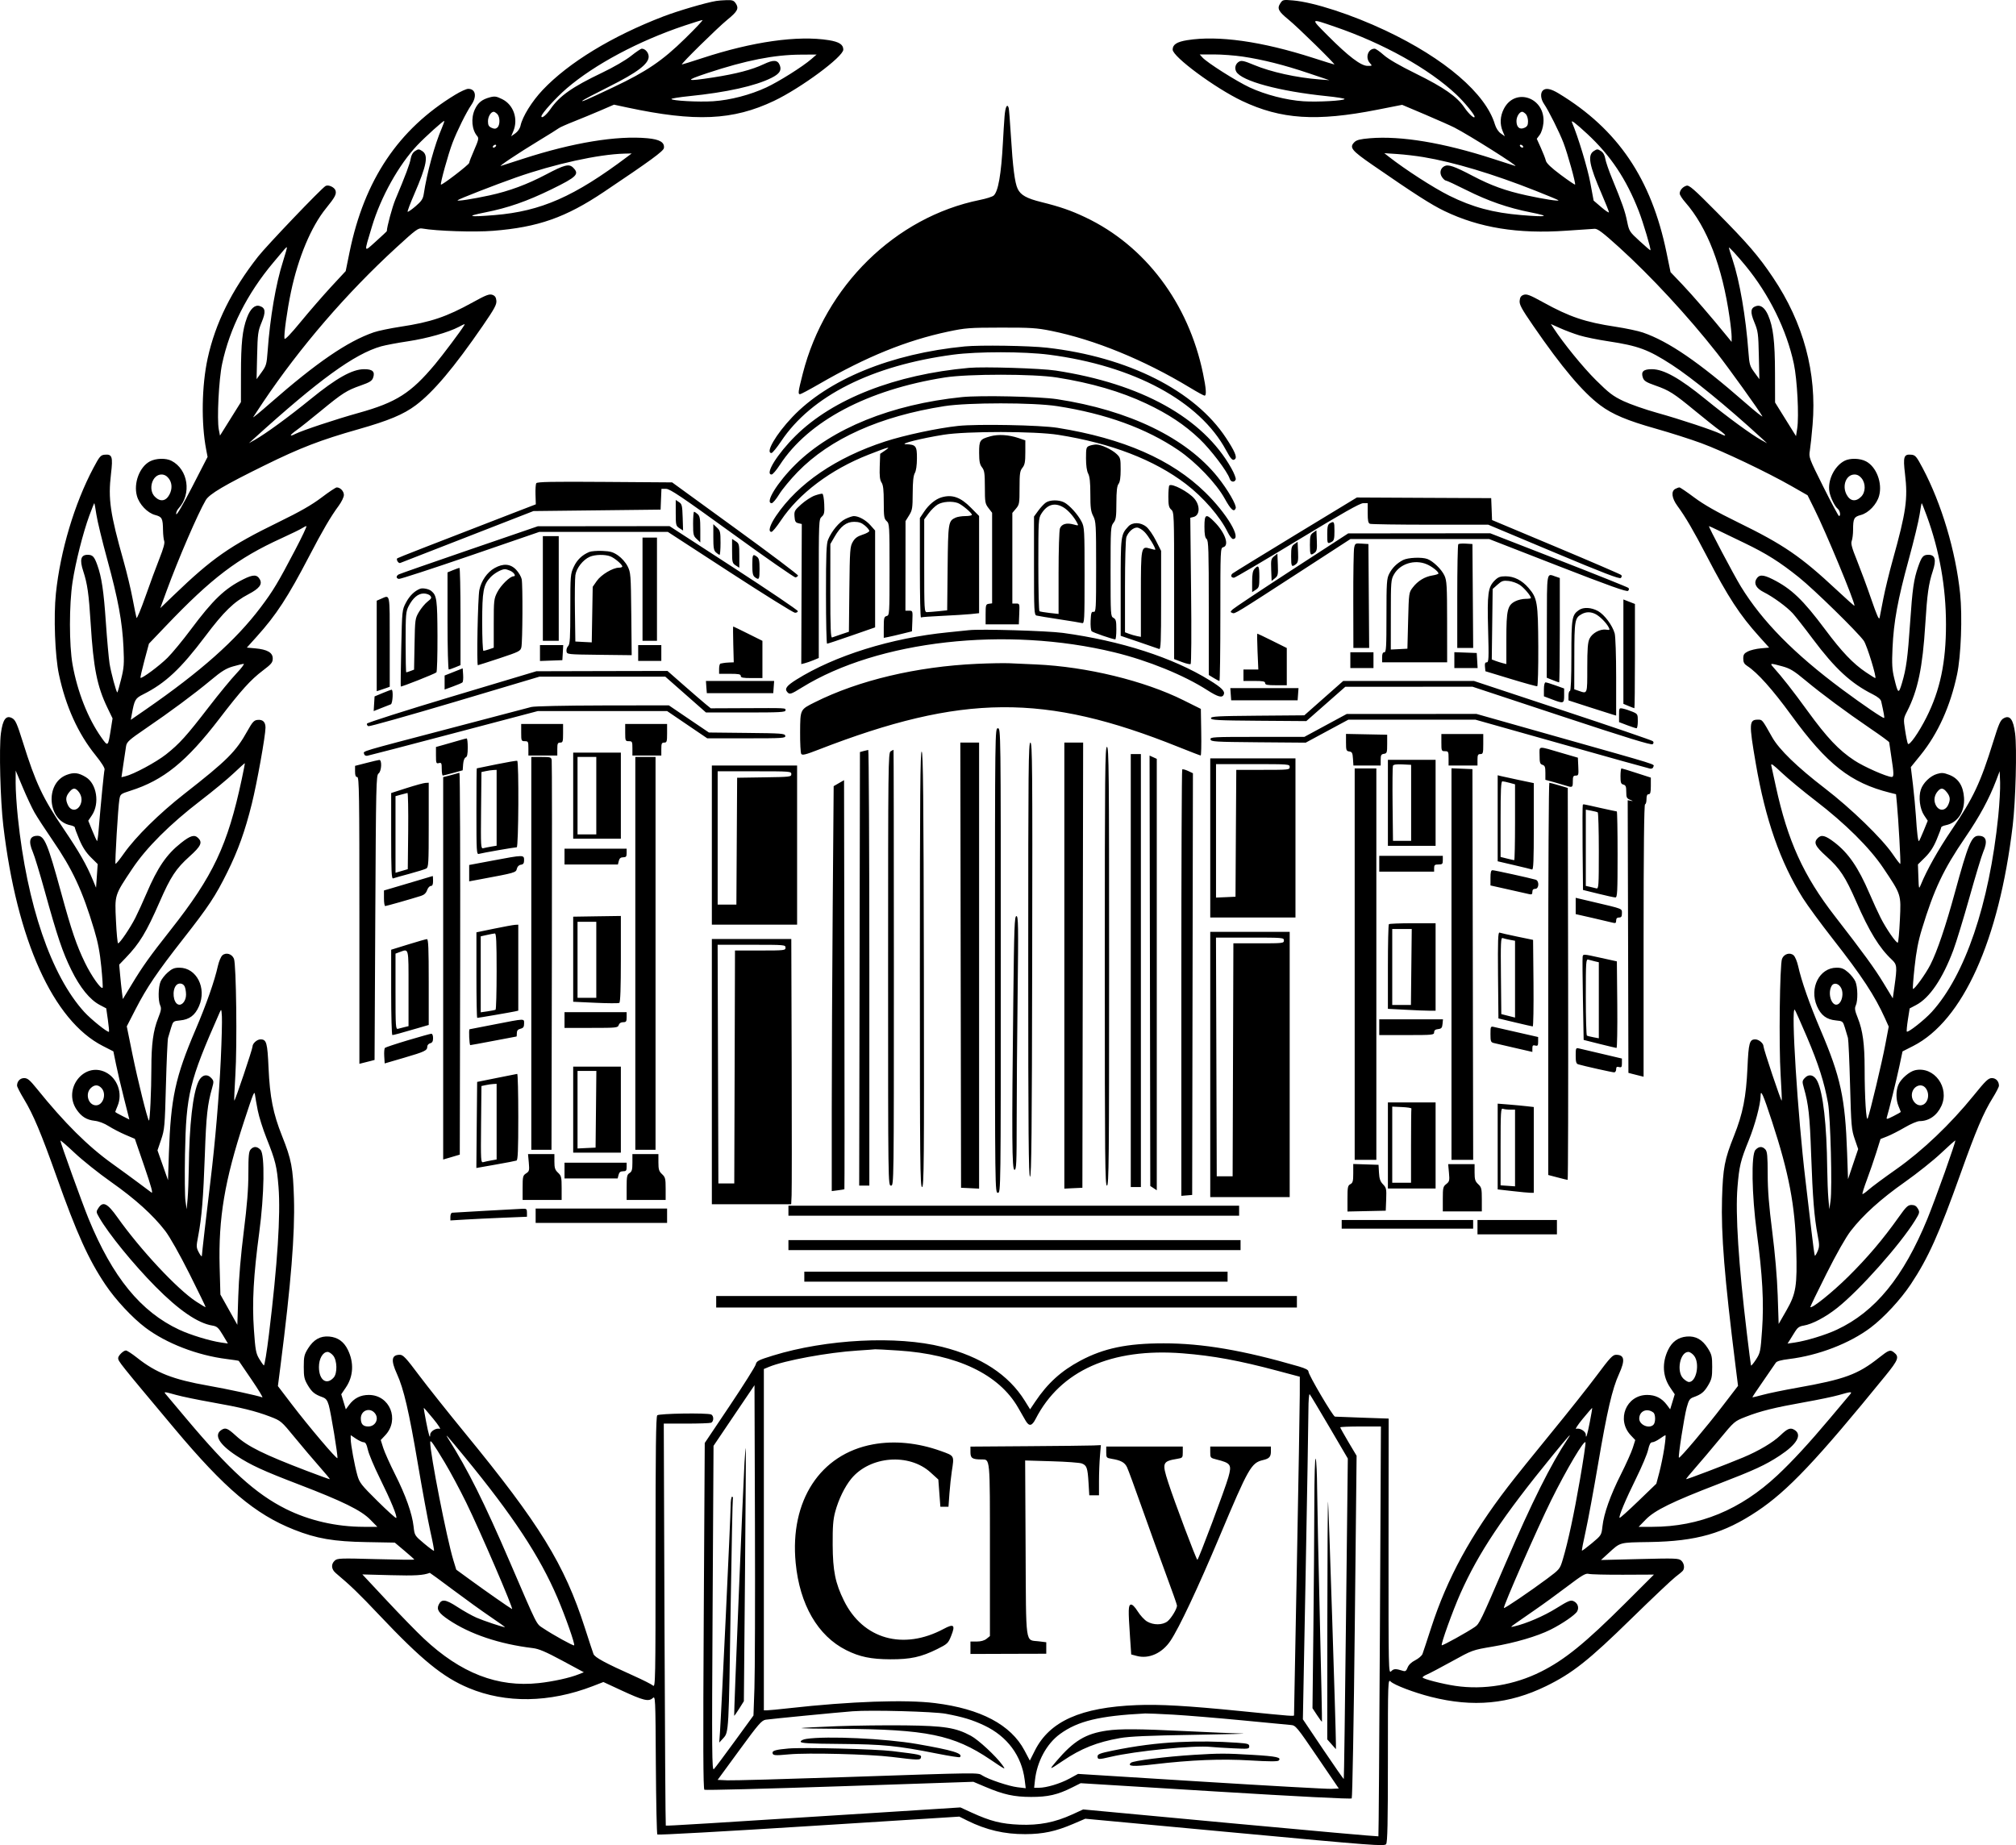 <svg width="59" height="54" viewBox="0 0 59 54" xmlns="http://www.w3.org/2000/svg">
<path fill-rule="evenodd" clip-rule="evenodd" d="M20.96 0.028C20.651 0.079 19.846 0.316 19.414 0.481C17.912 1.058 16.642 1.831 15.884 2.631C15.566 2.967 15.291 3.41 15.233 3.68C15.216 3.76 15.154 3.851 15.082 3.902L14.96 3.988L15.022 3.841C15.173 3.482 15.029 3.065 14.697 2.902C14.528 2.818 14.477 2.811 14.337 2.848C14.105 2.91 13.987 3.006 13.896 3.204C13.777 3.464 13.809 3.802 13.969 3.987C14.017 4.043 14.003 4.103 13.879 4.386C13.798 4.569 13.732 4.74 13.732 4.766C13.731 4.816 12.932 5.43 12.904 5.402C12.878 5.376 13.122 4.494 13.244 4.178C13.378 3.828 13.647 3.285 13.793 3.072C13.964 2.823 13.921 2.6 13.702 2.6C13.649 2.6 13.477 2.678 13.32 2.774C11.66 3.781 10.664 5.265 10.231 7.375L10.117 7.934L9.682 8.403C9.444 8.662 9.044 9.122 8.795 9.426C8.506 9.778 8.335 9.955 8.326 9.912C8.302 9.805 8.402 9.082 8.516 8.541C8.728 7.534 9.107 6.631 9.541 6.097C9.804 5.773 9.853 5.681 9.819 5.575C9.788 5.478 9.607 5.396 9.528 5.443C9.4 5.518 7.807 7.186 7.553 7.509C6.779 8.496 6.303 9.457 6.078 10.485C5.903 11.286 5.885 12.384 6.034 13.158L6.075 13.372L5.624 14.249C5.352 14.777 5.167 15.094 5.157 15.048C5.149 15.005 5.179 14.93 5.225 14.88C5.614 14.457 5.508 13.738 5.018 13.486C4.854 13.402 4.564 13.41 4.387 13.503C4.085 13.663 3.905 14.137 4.006 14.509C4.073 14.759 4.314 15.012 4.54 15.072C4.744 15.126 4.766 15.169 4.771 15.524C4.773 15.65 4.789 15.791 4.806 15.835C4.828 15.889 4.782 16.056 4.67 16.338C4.577 16.571 4.392 17.073 4.258 17.454C4.124 17.834 4.006 18.118 3.995 18.083C3.984 18.048 3.933 17.797 3.881 17.524C3.83 17.251 3.712 16.76 3.62 16.433C3.222 15.022 3.161 14.602 3.248 13.871C3.309 13.363 3.283 13.286 3.061 13.308C2.946 13.319 2.911 13.36 2.732 13.698C2.18 14.738 1.766 16.123 1.636 17.367C1.566 18.039 1.609 19.198 1.725 19.74C1.924 20.673 2.284 21.469 2.792 22.097C2.972 22.32 3.073 22.481 3.06 22.524C3.041 22.587 2.953 23.488 2.885 24.307C2.871 24.487 2.849 24.626 2.838 24.615C2.827 24.603 2.765 24.465 2.7 24.307L2.583 24.02L2.691 23.859C2.922 23.512 2.831 22.939 2.514 22.745C2.298 22.613 2.164 22.597 1.951 22.678C1.308 22.921 1.389 24.019 2.059 24.152C2.131 24.166 2.19 24.195 2.19 24.217C2.19 24.239 2.249 24.399 2.322 24.572C2.413 24.79 2.517 24.949 2.656 25.088L2.859 25.289L2.835 25.635L2.811 25.98L2.718 25.756C2.536 25.314 2.319 24.934 1.877 24.281C1.248 23.353 1.045 22.922 0.667 21.712C0.5 21.18 0.453 21.073 0.358 21.02C0.179 20.92 0.08 21.052 0.026 21.465C-0.03 21.896 0.01 23.435 0.097 24.167C0.493 27.518 1.555 29.869 3.007 30.611L3.318 30.77L3.396 31.151C3.438 31.36 3.544 31.809 3.63 32.148L3.786 32.765L3.58 32.661C3.466 32.604 3.373 32.551 3.373 32.542C3.373 32.534 3.404 32.455 3.441 32.366C3.597 31.997 3.435 31.548 3.085 31.378C2.45 31.071 1.832 31.877 2.244 32.477C2.383 32.68 2.536 32.775 2.765 32.801C2.893 32.815 3.049 32.874 3.182 32.959C3.299 33.033 3.519 33.147 3.671 33.212L3.947 33.33L4.226 34.142C4.429 34.735 4.485 34.94 4.431 34.9C4.39 34.87 4.217 34.74 4.045 34.612C3.873 34.483 3.533 34.235 3.289 34.06C2.577 33.551 1.885 32.864 1.073 31.856C0.871 31.607 0.806 31.552 0.707 31.552C0.587 31.552 0.499 31.646 0.499 31.773C0.499 31.806 0.592 31.987 0.706 32.175C0.973 32.616 1.209 33.178 1.652 34.426C2.247 36.103 2.592 36.866 3.088 37.602C3.384 38.042 3.872 38.566 4.255 38.855C4.866 39.316 5.776 39.667 6.636 39.774C6.825 39.798 6.984 39.822 6.988 39.828C6.991 39.834 7.16 40.081 7.363 40.378C7.565 40.674 7.706 40.907 7.676 40.896C7.548 40.846 6.645 40.65 6.095 40.554C5.062 40.373 4.569 40.179 4.012 39.737C3.864 39.62 3.717 39.524 3.685 39.524C3.612 39.524 3.458 39.675 3.458 39.746C3.458 39.84 3.491 39.881 5.108 41.811C6.579 43.566 7.467 44.317 8.605 44.768C9.265 45.03 9.764 45.116 10.729 45.132L11.554 45.147L11.839 45.387C11.996 45.519 12.125 45.634 12.125 45.644C12.125 45.653 11.62 45.647 11.002 45.63C9.962 45.601 9.874 45.604 9.798 45.673C9.682 45.777 9.694 45.927 9.827 46.039C10.263 46.405 10.503 46.637 11.098 47.266C12.342 48.581 12.962 49.087 13.719 49.403C14.8 49.855 16.081 49.836 17.347 49.348L17.659 49.227L18.2 49.478C18.826 49.768 18.981 49.806 19.1 49.7C19.181 49.626 19.182 49.646 19.194 51.642C19.201 52.751 19.221 53.672 19.238 53.69C19.256 53.708 21.252 53.597 23.673 53.444L28.075 53.166L28.312 53.284C28.865 53.558 29.396 53.682 30.007 53.679C30.528 53.677 30.893 53.599 31.402 53.382L31.762 53.228L36.137 53.635C40.213 54.014 40.517 54.037 40.566 53.971C40.606 53.916 40.618 53.358 40.618 51.517C40.618 49.183 40.62 49.135 40.698 49.212C40.802 49.315 41.383 49.536 41.88 49.662C43.114 49.974 44.166 49.875 45.248 49.347C46.019 48.97 46.495 48.594 47.742 47.373C48.347 46.782 48.927 46.233 49.031 46.153C49.136 46.074 49.236 45.99 49.253 45.966C49.31 45.887 49.286 45.748 49.203 45.673C49.127 45.605 49.033 45.602 47.987 45.628L46.854 45.656L47.066 45.463C47.433 45.128 47.373 45.145 48.276 45.13C49.65 45.108 50.449 44.879 51.427 44.227C52.318 43.633 53.164 42.74 55.177 40.266C55.561 39.794 55.592 39.708 55.424 39.577C55.318 39.494 55.274 39.511 54.992 39.734C54.372 40.226 53.988 40.367 52.604 40.613C52.209 40.683 51.752 40.777 51.59 40.822C51.427 40.867 51.29 40.899 51.285 40.894C51.28 40.889 51.423 40.675 51.602 40.418C51.781 40.161 51.946 39.92 51.97 39.883C51.998 39.838 52.123 39.803 52.36 39.774C53.219 39.669 54.132 39.317 54.745 38.855C55.136 38.56 55.625 38.032 55.923 37.583C56.433 36.815 56.745 36.12 57.381 34.338C57.829 33.084 58.048 32.567 58.314 32.139C58.417 31.974 58.501 31.81 58.501 31.776C58.501 31.647 58.414 31.552 58.294 31.552C58.191 31.552 58.113 31.626 57.757 32.066C57.08 32.901 56.263 33.679 55.5 34.216C55.139 34.469 54.773 34.741 54.685 34.82C54.597 34.898 54.517 34.954 54.506 34.944C54.496 34.934 54.554 34.747 54.636 34.529C54.718 34.311 54.841 33.953 54.91 33.734L55.035 33.335L55.236 33.256C55.346 33.212 55.577 33.094 55.748 32.994C55.92 32.893 56.113 32.811 56.179 32.811C56.451 32.811 56.686 32.648 56.815 32.37C57.066 31.83 56.606 31.2 56.049 31.321C55.879 31.358 55.63 31.574 55.557 31.749C55.482 31.928 55.484 32.19 55.563 32.377C55.598 32.459 55.627 32.534 55.627 32.542C55.627 32.551 55.53 32.606 55.411 32.666C55.222 32.761 55.199 32.765 55.22 32.698C55.283 32.493 55.501 31.607 55.585 31.214L55.679 30.771L55.992 30.612C57.444 29.87 58.503 27.526 58.903 24.167C58.99 23.437 59.03 21.897 58.974 21.465C58.92 21.051 58.821 20.92 58.64 21.021C58.543 21.075 58.499 21.175 58.332 21.713C57.959 22.914 57.752 23.352 57.122 24.281C56.725 24.866 56.396 25.45 56.215 25.892C56.158 26.031 56.156 26.025 56.143 25.667L56.13 25.299L56.338 25.093C56.484 24.949 56.586 24.793 56.678 24.572C56.751 24.399 56.81 24.239 56.81 24.217C56.81 24.195 56.869 24.166 56.941 24.152C57.29 24.082 57.505 23.761 57.479 23.347C57.456 22.999 57.313 22.778 57.044 22.676C56.882 22.614 56.823 22.61 56.687 22.651C56.489 22.709 56.28 22.913 56.215 23.109C56.142 23.328 56.186 23.674 56.31 23.86L56.417 24.02L56.3 24.307C56.235 24.465 56.173 24.604 56.161 24.615C56.134 24.642 56.101 24.375 56.07 23.873C56.056 23.654 56.017 23.244 55.984 22.963L55.922 22.451L56.21 22.095C56.716 21.469 57.077 20.672 57.275 19.74C57.391 19.198 57.434 18.039 57.364 17.367C57.234 16.123 56.82 14.738 56.268 13.698C56.089 13.36 56.054 13.319 55.939 13.308C55.716 13.286 55.691 13.362 55.752 13.873C55.839 14.599 55.784 14.985 55.394 16.384C55.291 16.753 55.167 17.263 55.118 17.517C55.07 17.77 55.02 18.024 55.008 18.081C54.992 18.156 54.927 18.009 54.764 17.535C54.642 17.179 54.454 16.672 54.348 16.408C54.195 16.03 54.162 15.908 54.193 15.829C54.214 15.773 54.232 15.63 54.232 15.51C54.233 15.172 54.257 15.126 54.46 15.072C54.686 15.012 54.927 14.759 54.994 14.509C55.095 14.137 54.915 13.663 54.612 13.503C54.436 13.41 54.145 13.402 53.982 13.486C53.683 13.64 53.477 14.066 53.541 14.4C53.574 14.571 53.696 14.819 53.784 14.892C53.852 14.947 53.878 15.106 53.819 15.101C53.802 15.1 53.595 14.714 53.36 14.244C52.942 13.408 52.934 13.386 52.967 13.187C52.985 13.076 53.022 12.735 53.047 12.43C53.176 10.914 52.781 9.447 51.886 8.118C51.465 7.491 51.149 7.125 50.231 6.198C49.569 5.529 49.434 5.412 49.356 5.435C49.246 5.467 49.158 5.569 49.158 5.665C49.158 5.704 49.231 5.818 49.32 5.919C49.964 6.654 50.404 7.799 50.618 9.293C50.652 9.523 50.678 9.778 50.678 9.859L50.677 10.006L50.541 9.839C50.106 9.303 49.528 8.634 49.231 8.322L48.89 7.965L48.773 7.396C48.329 5.232 47.348 3.784 45.617 2.735C45.383 2.593 45.235 2.566 45.151 2.65C45.074 2.726 45.09 2.9 45.187 3.041C45.321 3.236 45.638 3.869 45.758 4.184C45.878 4.496 46.122 5.376 46.096 5.402C46.087 5.411 45.897 5.282 45.673 5.115C45.396 4.908 45.259 4.778 45.241 4.703C45.227 4.643 45.161 4.474 45.095 4.328L44.975 4.062L45.061 3.947C45.111 3.879 45.156 3.738 45.169 3.604C45.24 2.862 44.342 2.539 44.011 3.187C43.901 3.402 43.89 3.631 43.978 3.841L44.04 3.988L43.922 3.905C43.85 3.854 43.783 3.75 43.75 3.641C43.482 2.74 42.284 1.712 40.546 0.892C39.556 0.425 38.451 0.066 37.844 0.013C37.553 -0.012 37.539 -0.009 37.47 0.096C37.369 0.248 37.412 0.332 37.713 0.577C37.977 0.791 39.095 1.887 39.05 1.887C39.037 1.887 38.761 1.801 38.438 1.697C36.925 1.21 35.65 1.03 34.743 1.176C34.441 1.225 34.319 1.304 34.319 1.452C34.319 1.66 35.564 2.58 36.349 2.953C37.49 3.494 38.529 3.562 40.309 3.211L41.035 3.068L41.704 3.351C42.072 3.508 42.458 3.679 42.562 3.732C42.99 3.95 44.507 4.909 44.339 4.855C44.304 4.844 44.009 4.749 43.684 4.644C42.237 4.176 41.005 3.971 40.091 4.046C39.809 4.07 39.703 4.096 39.639 4.159C39.482 4.316 39.549 4.4 40.175 4.832C41.407 5.683 41.885 5.989 42.271 6.175C43.294 6.668 44.428 6.851 45.837 6.752C46.234 6.725 46.608 6.699 46.67 6.696C46.757 6.692 46.911 6.809 47.382 7.235C48.312 8.078 49.392 9.244 50.245 10.328C50.578 10.751 51.487 12.017 51.576 12.182C51.6 12.226 51.371 12.045 51.069 11.78C49.713 10.594 48.834 9.992 48.08 9.732C47.941 9.684 47.579 9.608 47.277 9.562C46.39 9.428 45.934 9.274 45.156 8.844C44.776 8.634 44.68 8.598 44.593 8.628C44.514 8.655 44.483 8.7 44.474 8.801C44.462 8.914 44.528 9.035 44.871 9.534C45.71 10.754 46.318 11.475 46.833 11.861C47.188 12.127 47.626 12.311 48.461 12.546C48.879 12.664 49.478 12.855 49.792 12.971C50.426 13.204 51.72 13.821 52.435 14.229L52.9 14.495L53.098 14.894C53.441 15.582 54.274 17.591 54.274 17.73C54.274 17.743 54.041 17.536 53.756 17.269C52.7 16.283 52.203 15.942 50.849 15.28C50.239 14.982 49.865 14.769 49.586 14.561C49.368 14.398 49.172 14.265 49.15 14.265C49.128 14.265 49.074 14.284 49.029 14.308C48.9 14.377 48.925 14.58 49.09 14.805C49.325 15.124 49.559 15.525 49.946 16.268C50.575 17.478 50.915 17.998 51.488 18.633L51.776 18.953L51.531 18.975C51.396 18.987 51.226 19.028 51.152 19.066C51.042 19.122 51.018 19.159 51.018 19.275C51.018 19.383 51.046 19.434 51.135 19.491C51.432 19.682 51.875 20.178 52.427 20.936C53.474 22.375 54.16 22.912 55.315 23.201L55.489 23.244L55.516 23.527C55.559 23.973 55.631 25.268 55.614 25.284C55.606 25.293 55.505 25.163 55.391 24.996C55.077 24.537 54.177 23.664 53.407 23.072C52.597 22.45 52.067 21.936 51.864 21.576C51.568 21.051 51.577 21.062 51.447 21.062C51.187 21.062 51.182 21.167 51.384 22.342C51.667 23.99 52.103 25.236 52.763 26.286C52.894 26.494 53.289 27.032 53.641 27.482C54.493 28.57 54.866 29.138 55.166 29.802L55.275 30.045L55.174 30.578C55.076 31.099 54.732 32.539 54.661 32.73C54.616 32.851 54.57 32.112 54.57 31.266C54.569 30.556 54.516 30.16 54.371 29.796C54.283 29.577 54.273 29.51 54.311 29.427C54.376 29.286 54.37 28.892 54.301 28.728C54.27 28.654 54.174 28.532 54.088 28.457C53.964 28.349 53.895 28.321 53.75 28.321C53.248 28.321 52.945 28.915 53.175 29.446C53.291 29.714 53.456 29.838 53.728 29.864C53.929 29.884 53.933 29.887 53.993 30.078C54.027 30.185 54.067 30.319 54.082 30.377C54.097 30.435 54.125 31.058 54.144 31.762C54.176 32.952 54.186 33.062 54.28 33.335L54.381 33.629L54.232 34.07L54.084 34.51L54.057 33.734C54.001 32.131 53.868 31.518 53.276 30.133C52.961 29.395 52.719 28.706 52.623 28.269C52.593 28.137 52.535 27.998 52.493 27.96C52.386 27.864 52.211 27.916 52.153 28.06C52.086 28.228 52.057 30.594 52.112 31.465C52.137 31.868 52.151 32.204 52.143 32.212C52.123 32.232 51.61 30.702 51.61 30.621C51.61 30.534 51.474 30.419 51.369 30.419C51.201 30.419 51.173 30.52 51.141 31.251C51.102 32.11 51.007 32.59 50.746 33.245C50.47 33.936 50.424 34.178 50.397 35.077C50.366 36.12 50.468 37.379 50.791 39.968L50.865 40.559L50.417 41.143C49.938 41.77 49.162 42.688 49.135 42.662C49.107 42.634 49.289 41.465 49.363 41.193C49.423 40.974 49.452 40.931 49.56 40.892C49.791 40.809 49.873 40.742 49.992 40.541C50.094 40.368 50.109 40.299 50.109 40.004C50.109 39.7 50.096 39.644 49.983 39.462C49.82 39.203 49.625 39.094 49.364 39.116C49.115 39.138 48.936 39.265 48.82 39.504C48.636 39.88 48.657 40.281 48.877 40.605L49.013 40.806L48.946 41.026L48.879 41.246L48.783 41.117C48.636 40.92 48.449 40.825 48.207 40.825C47.592 40.825 47.297 41.55 47.726 42.006L47.857 42.145L47.784 42.377C47.743 42.504 47.588 42.85 47.439 43.146C47.128 43.762 46.938 44.297 46.897 44.672C46.868 44.929 46.865 44.933 46.589 45.164C46.435 45.292 46.303 45.39 46.296 45.383C46.288 45.375 46.338 45.116 46.407 44.807C46.476 44.498 46.639 43.612 46.771 42.839C47.032 41.303 47.185 40.642 47.382 40.212C47.567 39.806 47.543 39.65 47.295 39.65C47.198 39.65 47.116 39.737 46.736 40.248C46.491 40.577 45.888 41.337 45.396 41.937C44.904 42.537 44.335 43.245 44.132 43.51C43.037 44.936 42.352 46.194 41.884 47.639C41.764 48.011 41.649 48.356 41.63 48.407C41.61 48.458 41.515 48.54 41.419 48.589C41.306 48.646 41.226 48.723 41.195 48.803C41.158 48.901 41.13 48.922 41.063 48.901C40.844 48.833 40.793 48.834 40.715 48.911C40.636 48.989 40.635 48.927 40.637 45.254L40.64 41.517L39.879 41.491C39.46 41.477 39.096 41.462 39.069 41.46C39.009 41.453 38.293 40.236 38.293 40.141C38.293 40.093 38.208 40.049 38.008 39.99C36.383 39.518 35.191 39.314 34.053 39.315C32.986 39.315 32.302 39.458 31.617 39.823C31.055 40.123 30.66 40.481 30.295 41.025L30.147 41.246L29.991 40.995C29.516 40.231 28.708 39.704 27.576 39.419C26.252 39.085 24.18 39.192 22.62 39.673C22.19 39.806 22.142 39.831 22.117 39.934C22.101 39.997 21.759 40.54 21.357 41.14L20.625 42.231L20.596 47.291C20.574 51.084 20.579 52.358 20.615 52.38C20.642 52.397 22.424 52.351 24.575 52.279L28.486 52.147L28.834 52.294C29.372 52.522 29.675 52.589 30.176 52.59C30.669 52.591 30.954 52.526 31.375 52.314L31.627 52.188L35.574 52.43C37.987 52.578 39.536 52.657 39.559 52.633C39.579 52.612 39.62 50.347 39.649 47.6L39.702 42.605L39.462 42.202C39.331 41.98 39.223 41.787 39.223 41.773C39.223 41.76 39.491 41.748 39.819 41.748H40.414L40.384 47.738C40.367 51.032 40.348 53.735 40.34 53.743C40.332 53.752 38.385 53.579 36.013 53.358L31.7 52.956L31.384 53.101C30.871 53.336 30.413 53.425 29.838 53.402C29.301 53.38 28.983 53.299 28.433 53.047L28.107 52.897L26.32 53.011C20.607 53.374 19.5 53.442 19.485 53.429C19.476 53.421 19.459 50.77 19.447 47.539L19.426 41.664H20.084C20.446 41.664 20.772 41.653 20.809 41.639C20.895 41.606 20.895 41.429 20.809 41.396C20.677 41.346 19.289 41.368 19.235 41.421C19.197 41.459 19.185 42.408 19.185 45.434C19.185 49.206 19.181 49.395 19.111 49.331C19.07 49.295 18.818 49.167 18.55 49.047C17.713 48.672 17.409 48.508 17.369 48.408C17.349 48.357 17.236 48.013 17.117 47.643C16.519 45.783 15.797 44.61 13.605 41.937C13.113 41.337 12.509 40.577 12.262 40.248C11.884 39.742 11.797 39.65 11.703 39.65C11.457 39.65 11.433 39.807 11.618 40.212C11.815 40.644 11.97 41.31 12.229 42.841C12.36 43.613 12.523 44.498 12.592 44.807C12.662 45.116 12.711 45.376 12.701 45.386C12.692 45.395 12.56 45.298 12.409 45.171C12.136 44.941 12.133 44.937 12.104 44.676C12.062 44.297 11.873 43.764 11.561 43.146C11.412 42.85 11.257 42.504 11.216 42.377L11.143 42.145L11.274 42.006C11.703 41.55 11.408 40.825 10.793 40.825C10.551 40.825 10.363 40.92 10.217 41.117L10.121 41.246L10.054 41.026L9.987 40.806L10.123 40.605C10.343 40.281 10.364 39.88 10.18 39.504C10.064 39.265 9.885 39.138 9.635 39.116C9.375 39.094 9.18 39.203 9.017 39.462C8.904 39.644 8.89 39.7 8.89 40.004C8.89 40.299 8.906 40.368 9.008 40.541C9.127 40.741 9.209 40.809 9.439 40.891C9.537 40.927 9.578 40.978 9.621 41.122C9.683 41.332 9.895 42.619 9.875 42.674C9.859 42.721 9.035 41.749 8.533 41.091L8.133 40.566L8.209 39.972C8.517 37.564 8.633 36.114 8.603 35.077C8.576 34.178 8.53 33.936 8.254 33.245C7.993 32.59 7.898 32.11 7.859 31.251C7.826 30.513 7.8 30.419 7.624 30.419C7.522 30.419 7.39 30.538 7.39 30.629C7.39 30.704 6.876 32.231 6.857 32.212C6.849 32.204 6.863 31.868 6.888 31.465C6.943 30.594 6.914 28.228 6.847 28.06C6.789 27.916 6.614 27.864 6.507 27.96C6.465 27.998 6.407 28.137 6.377 28.269C6.281 28.706 6.039 29.395 5.724 30.133C5.13 31.522 4.998 32.135 4.943 33.749L4.917 34.54L4.763 34.103L4.609 33.667L4.715 33.354C4.816 33.059 4.824 32.971 4.856 31.762C4.875 31.058 4.903 30.435 4.918 30.377C4.933 30.319 4.973 30.185 5.007 30.078C5.067 29.887 5.071 29.884 5.272 29.864C5.544 29.838 5.709 29.714 5.825 29.446C6.055 28.915 5.752 28.321 5.25 28.321C5.105 28.321 5.036 28.349 4.912 28.457C4.826 28.532 4.73 28.654 4.699 28.728C4.63 28.892 4.624 29.286 4.689 29.427C4.727 29.51 4.716 29.577 4.629 29.796C4.484 30.16 4.43 30.556 4.43 31.266C4.43 31.908 4.387 32.823 4.358 32.794C4.313 32.751 4.032 31.618 3.879 30.869L3.71 30.038L3.967 29.538C4.294 28.901 4.601 28.448 5.358 27.482C6.107 26.527 6.306 26.226 6.65 25.531C6.969 24.888 7.172 24.321 7.37 23.523C7.522 22.911 7.77 21.529 7.77 21.295C7.77 21.128 7.689 21.051 7.531 21.07C7.433 21.081 7.384 21.136 7.243 21.389C6.903 22 6.651 22.251 5.394 23.234C4.664 23.805 3.971 24.489 3.627 24.977C3.503 25.154 3.392 25.291 3.381 25.28C3.358 25.256 3.455 23.622 3.494 23.397C3.521 23.24 3.529 23.234 3.817 23.142C4.785 22.835 5.455 22.293 6.415 21.041C7.055 20.205 7.335 19.895 7.688 19.628C7.945 19.434 7.982 19.389 7.982 19.27C7.982 19.099 7.822 19.007 7.469 18.975L7.224 18.953L7.512 18.633C8.085 17.998 8.424 17.478 9.054 16.268C9.444 15.52 9.675 15.124 9.916 14.797C9.997 14.687 10.064 14.546 10.064 14.486C10.064 14.376 9.959 14.265 9.855 14.265C9.825 14.265 9.624 14.398 9.409 14.562C9.123 14.778 8.783 14.973 8.151 15.281C6.724 15.977 6.213 16.334 5.079 17.425L4.691 17.798L4.873 17.3C5.216 16.362 5.791 15.03 6.021 14.638C6.127 14.458 6.567 14.198 7.749 13.617C8.789 13.105 9.381 12.877 10.49 12.562C11.374 12.311 11.809 12.129 12.167 11.861C12.682 11.475 13.29 10.754 14.129 9.534C14.472 9.035 14.537 8.914 14.527 8.801C14.517 8.7 14.486 8.655 14.408 8.628C14.32 8.598 14.224 8.634 13.844 8.844C13.066 9.274 12.61 9.428 11.723 9.562C11.421 9.608 11.069 9.681 10.941 9.725C10.171 9.99 9.266 10.61 7.899 11.808C7.61 12.062 7.39 12.242 7.41 12.208C7.43 12.174 7.561 11.976 7.701 11.768C8.784 10.157 10.139 8.584 11.596 7.247C12.175 6.716 12.241 6.667 12.357 6.688C12.78 6.763 13.884 6.799 14.431 6.755C15.748 6.651 16.558 6.366 17.68 5.612C19.034 4.704 19.417 4.423 19.43 4.333C19.454 4.166 19.308 4.079 18.948 4.046C18.053 3.963 16.767 4.174 15.316 4.644C14.991 4.749 14.696 4.844 14.661 4.855C14.562 4.887 15.179 4.475 15.76 4.123C16.051 3.947 16.317 3.78 16.352 3.753C16.387 3.726 16.587 3.637 16.796 3.555C17.005 3.472 17.355 3.328 17.573 3.234L17.969 3.063L18.355 3.146C20.354 3.573 21.447 3.524 22.651 2.953C23.436 2.58 24.68 1.66 24.68 1.452C24.68 1.304 24.559 1.225 24.257 1.176C23.349 1.03 22.024 1.218 20.552 1.701C20.241 1.803 19.972 1.887 19.956 1.887C19.906 1.887 21.004 0.807 21.287 0.577C21.586 0.334 21.63 0.248 21.534 0.101C21.476 0.014 21.435 -0.001 21.266 0.004C21.156 0.007 21.018 0.018 20.96 0.028ZM20.051 1.126C19.389 1.776 18.924 2.092 17.949 2.553C17.16 2.927 16.991 3 17.05 2.943C17.073 2.921 17.422 2.737 17.824 2.536C18.649 2.123 18.984 1.87 18.984 1.658C18.984 1.541 18.884 1.425 18.782 1.425C18.755 1.425 18.613 1.521 18.465 1.639C18.311 1.762 17.952 1.97 17.623 2.127C16.744 2.547 16.378 2.804 16.109 3.193C15.986 3.37 15.845 3.483 15.845 3.404C15.845 3.328 16.274 2.854 16.583 2.589C17.402 1.886 18.69 1.199 20.03 0.75C20.298 0.66 20.535 0.587 20.559 0.587C20.582 0.588 20.354 0.83 20.051 1.126ZM39.062 0.781C40.489 1.27 41.814 2.009 42.62 2.766C42.849 2.981 43.155 3.352 43.155 3.415C43.155 3.489 42.987 3.338 42.857 3.147C42.639 2.826 42.258 2.56 41.44 2.157C40.962 1.922 40.631 1.73 40.496 1.61C40.382 1.508 40.262 1.425 40.229 1.425C40.035 1.425 39.948 1.689 40.091 1.846C40.165 1.927 40.163 1.929 40.023 1.928C39.829 1.928 39.464 1.65 38.864 1.048C38.342 0.524 38.336 0.532 39.062 0.781ZM23.75 1.725C23.497 1.946 22.799 2.386 22.427 2.559C21.958 2.777 21.371 2.93 20.875 2.963C20.446 2.991 19.65 2.948 19.65 2.897C19.65 2.881 19.883 2.843 20.168 2.814C21.264 2.703 22.105 2.516 22.576 2.28C22.811 2.162 22.879 2.062 22.823 1.914C22.76 1.75 22.641 1.741 22.346 1.881C22.008 2.041 21.544 2.162 20.876 2.266C20.055 2.393 20.018 2.365 20.707 2.137C21.828 1.766 22.656 1.603 23.433 1.599L23.898 1.596L23.75 1.725ZM36.368 1.656C36.962 1.745 37.582 1.901 38.293 2.141L38.906 2.347L38.618 2.325C37.947 2.274 37.192 2.107 36.7 1.901C36.424 1.785 36.336 1.764 36.269 1.8C36.16 1.858 36.121 1.987 36.179 2.095C36.328 2.371 37.443 2.673 38.832 2.814C39.117 2.843 39.35 2.881 39.35 2.897C39.35 2.947 38.558 2.991 38.146 2.964C37.646 2.931 37.034 2.773 36.573 2.559C36.187 2.379 35.33 1.836 35.19 1.682L35.11 1.593L35.528 1.593C35.759 1.593 36.136 1.622 36.368 1.656ZM29.399 3.408C29.386 3.575 29.364 3.92 29.351 4.173C29.301 5.104 29.214 5.603 29.081 5.723C29.043 5.757 28.861 5.815 28.675 5.852C26.203 6.353 24.146 8.371 23.493 10.938C23.358 11.466 23.349 11.537 23.413 11.537C23.437 11.537 23.689 11.403 23.973 11.239C25.361 10.437 26.527 9.964 27.752 9.704C28.255 9.598 28.369 9.589 29.289 9.588C30.157 9.586 30.341 9.598 30.754 9.681C32.028 9.938 33.475 10.529 34.822 11.343C35.036 11.473 35.23 11.579 35.252 11.579C35.314 11.579 35.3 11.374 35.207 10.928C34.78 8.869 33.513 7.188 31.762 6.359C31.345 6.161 31.021 6.049 30.472 5.913C30.044 5.807 29.87 5.709 29.783 5.526C29.698 5.349 29.641 4.896 29.584 3.964C29.558 3.548 29.53 3.185 29.52 3.156C29.475 3.019 29.42 3.132 29.399 3.408ZM14.553 3.337C14.637 3.422 14.638 3.665 14.554 3.734C14.505 3.775 14.465 3.776 14.385 3.74C14.303 3.703 14.281 3.661 14.281 3.548C14.281 3.413 14.367 3.271 14.45 3.271C14.47 3.271 14.516 3.301 14.553 3.337ZM44.653 3.337C44.689 3.374 44.719 3.468 44.719 3.548C44.719 3.661 44.697 3.703 44.615 3.74C44.474 3.804 44.381 3.725 44.381 3.542C44.381 3.412 44.469 3.271 44.55 3.271C44.57 3.271 44.616 3.301 44.653 3.337ZM12.933 3.742C12.719 4.237 12.497 5.048 12.4 5.686C12.379 5.822 12.332 5.891 12.162 6.037C12.046 6.136 11.941 6.208 11.93 6.197C11.919 6.186 12.005 5.955 12.123 5.684C12.492 4.83 12.545 4.544 12.357 4.421C12.26 4.358 12.243 4.358 12.148 4.42C12.08 4.464 12.036 4.542 12.019 4.645C11.996 4.791 11.869 5.131 11.57 5.842C11.48 6.057 11.321 6.645 11.321 6.764C11.321 6.771 11.178 6.906 11.002 7.064C10.637 7.392 10.646 7.426 10.886 6.628C11.145 5.765 11.671 4.822 12.212 4.251C12.446 4.004 12.982 3.521 13.001 3.54C13.008 3.547 12.978 3.638 12.933 3.742ZM46.453 3.919C47.135 4.552 47.595 5.24 47.96 6.177C48.092 6.517 48.325 7.301 48.301 7.325C48.295 7.331 48.153 7.209 47.985 7.055C47.688 6.783 47.678 6.767 47.619 6.481C47.558 6.179 47.477 5.95 47.178 5.222C47.083 4.992 46.994 4.732 46.98 4.645C46.964 4.542 46.92 4.464 46.852 4.42C46.757 4.358 46.74 4.358 46.643 4.421C46.455 4.543 46.508 4.831 46.876 5.68C46.992 5.949 47.087 6.188 47.087 6.212C47.087 6.236 46.986 6.169 46.863 6.063L46.639 5.871L46.542 5.35C46.464 4.925 46.179 3.985 46.007 3.586C45.967 3.493 46.096 3.59 46.453 3.919ZM14.513 4.278C14.499 4.301 14.468 4.32 14.445 4.32C14.421 4.32 14.414 4.301 14.429 4.278C14.443 4.255 14.474 4.236 14.497 4.236C14.52 4.236 14.528 4.255 14.513 4.278ZM44.571 4.278C44.586 4.301 44.578 4.32 44.555 4.32C44.532 4.32 44.501 4.301 44.487 4.278C44.472 4.255 44.48 4.236 44.503 4.236C44.526 4.236 44.557 4.255 44.571 4.278ZM18.363 4.584C16.806 5.755 15.834 6.183 14.476 6.295C13.709 6.358 13.614 6.332 14.196 6.217C14.869 6.084 15.423 5.891 16.141 5.54C16.885 5.176 16.965 5.096 16.772 4.905C16.654 4.788 16.521 4.821 15.993 5.1C15.424 5.4 14.907 5.592 14.323 5.719C13.819 5.828 13.356 5.899 13.393 5.86C13.429 5.823 14.486 5.411 15.105 5.193C16.234 4.797 17.513 4.516 18.276 4.496L18.487 4.491L18.363 4.584ZM41.654 4.597C42.546 4.745 43.695 5.09 44.941 5.583C45.296 5.724 45.596 5.848 45.607 5.86C45.644 5.899 45.179 5.828 44.677 5.718C44.062 5.584 43.64 5.432 43.098 5.147C42.559 4.864 42.384 4.804 42.272 4.863C42.151 4.927 42.122 5.062 42.201 5.183C42.239 5.239 42.29 5.285 42.315 5.285C42.341 5.285 42.608 5.409 42.908 5.56C43.551 5.883 44.132 6.084 44.804 6.217C45.386 6.332 45.291 6.358 44.524 6.295C43.698 6.227 43.092 6.063 42.415 5.727C41.953 5.497 41.125 4.963 40.637 4.58L40.513 4.483L40.893 4.508C41.103 4.522 41.445 4.562 41.654 4.597ZM8.285 7.642C8.073 8.301 7.903 9.293 7.832 10.285C7.805 10.659 7.791 10.707 7.656 10.894L7.509 11.097L7.525 10.405C7.54 9.765 7.55 9.691 7.658 9.43C7.784 9.125 7.77 9.01 7.599 8.956C7.459 8.912 7.325 9.036 7.227 9.3C7.093 9.66 7.053 10.037 7.052 10.95L7.051 11.768L6.745 12.258L6.438 12.749L6.404 12.573C6.345 12.275 6.404 11.099 6.501 10.648C6.723 9.606 7.233 8.595 7.998 7.684C8.14 7.515 8.285 7.342 8.32 7.301C8.355 7.259 8.389 7.23 8.397 7.237C8.405 7.244 8.354 7.426 8.285 7.642ZM51.089 7.782C51.779 8.622 52.289 9.659 52.499 10.648C52.597 11.109 52.653 12.184 52.597 12.539L52.562 12.764L52.255 12.271L51.949 11.779L51.947 10.914C51.945 9.992 51.894 9.564 51.744 9.222C51.651 9.01 51.529 8.916 51.397 8.957C51.23 9.01 51.216 9.127 51.342 9.43C51.45 9.691 51.46 9.763 51.474 10.405L51.489 11.097L51.344 10.898C51.211 10.716 51.196 10.664 51.17 10.31C51.093 9.268 50.913 8.223 50.703 7.593C50.645 7.42 50.597 7.265 50.597 7.248C50.596 7.213 50.835 7.473 51.089 7.782ZM13.577 9.534C13.476 9.7 12.96 10.388 12.73 10.663C12.026 11.505 11.599 11.777 10.497 12.084C9.829 12.27 8.846 12.597 8.643 12.699C8.455 12.795 8.471 12.739 8.673 12.595C8.775 12.523 9.096 12.267 9.387 12.028C10.022 11.505 10.148 11.425 10.56 11.281C10.817 11.191 10.885 11.149 10.918 11.058C10.983 10.878 10.905 10.803 10.654 10.805C10.308 10.807 9.845 11.066 9.09 11.681C8.447 12.204 7.776 12.694 7.453 12.876L7.284 12.971L7.415 12.852C9.331 11.114 10.373 10.358 11.155 10.136C11.281 10.101 11.638 10.033 11.948 9.987C12.503 9.903 13.118 9.729 13.426 9.568C13.615 9.468 13.618 9.468 13.577 9.534ZM46.22 9.815C46.383 9.865 46.763 9.943 47.066 9.988C47.944 10.121 48.234 10.228 48.926 10.675C49.518 11.059 50.553 11.904 51.54 12.811L51.716 12.973L51.553 12.883C51.259 12.722 50.567 12.216 49.91 11.681C49.154 11.066 48.692 10.807 48.346 10.805C48.094 10.803 48.017 10.878 48.082 11.058C48.115 11.149 48.183 11.191 48.44 11.281C48.852 11.425 48.978 11.505 49.613 12.028C49.904 12.267 50.225 12.523 50.327 12.595C50.529 12.739 50.545 12.795 50.356 12.699C50.154 12.597 49.171 12.27 48.503 12.084C48.154 11.987 47.708 11.831 47.511 11.738C47.205 11.593 47.087 11.503 46.704 11.123C46.326 10.747 45.756 10.048 45.462 9.597L45.387 9.483L45.656 9.603C45.803 9.67 46.057 9.765 46.22 9.815ZM28.232 10.139C26.08 10.348 24.236 11.103 23.189 12.205C22.707 12.712 22.39 13.258 22.578 13.258C22.607 13.258 22.734 13.103 22.86 12.915C23.743 11.589 25.515 10.697 27.893 10.38C28.605 10.285 29.964 10.286 30.705 10.381C33.183 10.702 35.112 11.743 35.882 13.177C36.028 13.448 36.08 13.499 36.147 13.433C36.207 13.373 36.132 13.198 35.88 12.816C34.969 11.431 33.014 10.446 30.641 10.176C30.128 10.117 28.68 10.095 28.232 10.139ZM28.358 10.766C26.198 10.961 24.376 11.674 23.285 12.753C22.751 13.28 22.375 13.887 22.582 13.887C22.614 13.887 22.723 13.76 22.824 13.604C23.659 12.322 25.39 11.405 27.652 11.047C28.331 10.94 30.248 10.94 30.929 11.048C31.94 11.208 32.801 11.459 33.549 11.812C34.196 12.117 34.672 12.434 35.105 12.846C35.438 13.163 35.921 13.8 35.988 14.01C36.02 14.111 36.129 14.126 36.164 14.035C36.177 14.001 36.119 13.85 36.034 13.7C35.206 12.229 33.403 11.228 30.895 10.845C30.466 10.779 28.79 10.727 28.358 10.766ZM28.147 11.622C26.09 11.834 24.348 12.539 23.282 13.592C22.748 14.12 22.375 14.726 22.585 14.726C22.618 14.726 22.717 14.608 22.805 14.464C22.893 14.32 23.135 14.028 23.342 13.815C24.294 12.836 25.753 12.182 27.64 11.886C28.331 11.778 30.239 11.778 30.937 11.886C32.362 12.106 33.549 12.537 34.489 13.176C35 13.524 35.596 14.146 35.841 14.59C36.026 14.924 36.115 15.002 36.164 14.874C36.197 14.789 35.931 14.329 35.636 13.961C34.718 12.815 33.047 12.005 30.937 11.683C30.416 11.604 28.692 11.566 28.147 11.622ZM28.041 12.465C27.444 12.529 26.471 12.736 25.903 12.921C24.467 13.389 23.354 14.149 22.712 15.098C22.528 15.37 22.472 15.566 22.578 15.566C22.607 15.566 22.729 15.419 22.848 15.24C23.381 14.44 24.313 13.739 25.42 13.306C26.007 13.076 26.094 13.054 25.907 13.181L25.759 13.282L25.746 13.652C25.737 13.931 25.75 14.047 25.799 14.121C25.848 14.195 25.864 14.338 25.864 14.697C25.864 15.121 25.874 15.183 25.949 15.251C26.03 15.324 26.033 15.38 26.033 16.667C26.033 17.972 26.031 18.008 25.949 18.029C25.874 18.048 25.864 18.086 25.864 18.36V18.668L26.002 18.641C26.077 18.626 26.263 18.583 26.414 18.545L26.689 18.477L26.701 18.175C26.713 17.877 26.712 17.873 26.606 17.873H26.498L26.5 16.562L26.501 15.251L26.605 15.083C26.7 14.931 26.709 14.87 26.711 14.433C26.712 14.094 26.731 13.919 26.773 13.845C26.811 13.78 26.834 13.618 26.835 13.416C26.837 13.051 26.805 13.01 26.512 13.001C26.296 12.995 26.97 12.826 27.619 12.723C28.291 12.616 30.293 12.618 30.971 12.726C32.522 12.972 33.777 13.456 34.707 14.165C35.216 14.554 35.709 15.122 35.93 15.576C35.984 15.686 36.053 15.775 36.084 15.775C36.348 15.775 35.905 15.029 35.274 14.412C34.29 13.449 32.875 12.83 30.951 12.521C30.45 12.44 28.607 12.405 28.041 12.465ZM28.985 12.769C28.676 12.855 28.654 12.886 28.655 13.252C28.656 13.505 28.674 13.594 28.739 13.677C28.81 13.767 28.822 13.85 28.823 14.257C28.823 14.698 28.831 14.742 28.929 14.869L29.035 15.007V16.332V17.658L28.94 17.671C28.852 17.683 28.845 17.706 28.845 17.978V18.272H29.331H29.817L29.829 17.968C29.842 17.666 29.841 17.663 29.734 17.663H29.627V16.337V15.011L29.733 14.886C29.832 14.769 29.838 14.733 29.838 14.279C29.838 13.859 29.849 13.781 29.923 13.689C29.992 13.602 30.007 13.518 30.007 13.235V12.888L29.807 12.82C29.522 12.724 29.214 12.705 28.985 12.769ZM31.878 13.049C31.791 13.084 31.783 13.114 31.783 13.414C31.783 13.621 31.806 13.784 31.846 13.86C31.892 13.947 31.91 14.116 31.91 14.46C31.91 14.857 31.924 14.968 31.994 15.104C32.074 15.258 32.079 15.351 32.079 16.594C32.079 17.832 32.074 17.918 32.005 17.907C31.942 17.896 31.929 17.934 31.918 18.163C31.911 18.31 31.925 18.45 31.948 18.474C31.987 18.512 32.562 18.71 32.639 18.712C32.656 18.712 32.671 18.581 32.671 18.42C32.671 18.171 32.658 18.121 32.586 18.083C32.504 18.04 32.502 17.995 32.502 16.724C32.502 15.473 32.506 15.404 32.586 15.302C32.659 15.21 32.671 15.131 32.672 14.72C32.673 14.368 32.69 14.223 32.735 14.162C32.778 14.106 32.797 13.975 32.797 13.74C32.797 13.423 32.789 13.392 32.681 13.289C32.539 13.154 32.222 13.007 32.079 13.009C32.021 13.011 31.93 13.028 31.878 13.049ZM4.935 13.998C5.037 14.127 5.047 14.305 4.96 14.472C4.857 14.67 4.692 14.696 4.534 14.539C4.323 14.33 4.453 13.887 4.726 13.887C4.806 13.887 4.877 13.924 4.935 13.998ZM54.482 13.998C54.607 14.155 54.6 14.407 54.466 14.539C54.308 14.696 54.143 14.67 54.04 14.472C53.903 14.209 54.032 13.887 54.274 13.887C54.354 13.887 54.424 13.924 54.482 13.998ZM15.695 14.142C15.677 14.17 15.667 14.321 15.672 14.477L15.681 14.76L15.076 14.993C12.612 15.945 11.643 16.323 11.626 16.34C11.587 16.379 11.662 16.497 11.713 16.476C11.742 16.465 12.631 16.118 13.689 15.706L15.612 14.957L17.473 14.936L19.333 14.915L19.345 14.611L19.358 14.307H19.494C19.607 14.307 19.947 14.536 21.427 15.608C22.414 16.324 23.249 16.905 23.282 16.899C23.315 16.892 23.348 16.868 23.355 16.845C23.362 16.822 22.536 16.199 21.519 15.461L19.671 14.118L17.699 14.104C16.164 14.093 15.72 14.101 15.695 14.142ZM34.221 14.208C34.206 14.224 34.193 14.372 34.193 14.538C34.193 14.786 34.208 14.853 34.277 14.915C34.36 14.989 34.362 15.044 34.362 17.14V19.289L34.584 19.373C34.706 19.42 34.823 19.448 34.844 19.435C34.866 19.422 34.872 18.53 34.858 17.283L34.835 15.153L34.932 15.129C35.115 15.083 35.129 14.804 34.958 14.598C34.791 14.397 34.295 14.135 34.221 14.208ZM23.847 14.502C23.748 14.537 23.571 14.651 23.453 14.756C23.254 14.934 23.24 14.96 23.252 15.118C23.262 15.259 23.282 15.294 23.365 15.313L23.465 15.336L23.457 17.386L23.45 19.436L23.55 19.411C23.605 19.397 23.72 19.357 23.806 19.322L23.962 19.257V17.229C23.962 15.241 23.963 15.199 24.048 15.123C24.122 15.057 24.133 15.004 24.122 14.753C24.115 14.592 24.091 14.456 24.067 14.45C24.044 14.444 23.945 14.468 23.847 14.502ZM27.55 14.557C27.376 14.609 27.181 14.77 27.046 14.974L26.921 15.16V16.624C26.921 17.429 26.935 18.08 26.953 18.07C26.97 18.059 27.251 18.039 27.576 18.024C27.902 18.009 28.278 17.985 28.411 17.972L28.654 17.946V16.524V15.101L28.411 14.855C28.11 14.549 27.862 14.463 27.55 14.557ZM37.922 15.646C36.939 16.244 36.107 16.755 36.073 16.783C36.005 16.839 36.027 16.908 36.114 16.908C36.145 16.908 36.979 16.417 37.968 15.817C39.292 15.014 39.801 14.726 39.897 14.726H40.027V15.015C40.027 15.241 40.041 15.31 40.094 15.33C40.13 15.344 40.924 15.356 41.858 15.356H43.555L45.47 16.16C46.928 16.772 47.397 16.952 47.435 16.915C47.466 16.884 47.469 16.852 47.444 16.827C47.422 16.806 46.563 16.435 45.535 16.004L43.666 15.22L43.654 14.899L43.641 14.579L41.675 14.57L39.71 14.56L37.922 15.646ZM19.776 15.01C19.776 15.368 19.782 15.392 19.884 15.458L19.991 15.527L19.979 15.142C19.968 14.797 19.957 14.751 19.872 14.695L19.776 14.632V15.01ZM30.606 14.71C30.552 14.747 30.453 14.854 30.385 14.947L30.261 15.117V16.555C30.261 17.889 30.266 17.995 30.335 18.015C30.376 18.026 30.675 18.076 31.001 18.125C31.326 18.174 31.626 18.224 31.667 18.235C31.736 18.255 31.741 18.169 31.741 16.846C31.741 15.509 31.736 15.428 31.654 15.268C31.546 15.057 31.297 14.781 31.143 14.703C30.988 14.623 30.726 14.626 30.606 14.71ZM28.034 14.723C28.154 14.769 28.443 15.011 28.443 15.066C28.443 15.087 28.358 15.104 28.255 15.104C28.151 15.104 28.022 15.124 27.967 15.149C27.753 15.246 27.747 15.288 27.733 16.619L27.72 17.862L27.462 17.889C27.321 17.903 27.169 17.915 27.126 17.915C27.052 17.915 27.048 17.851 27.048 16.558V15.2L27.176 15.025C27.247 14.928 27.365 14.812 27.44 14.767C27.586 14.679 27.862 14.659 28.034 14.723ZM2.821 15.06C2.848 15.244 2.992 15.837 3.14 16.378C3.457 17.536 3.579 18.195 3.614 18.948C3.637 19.432 3.628 19.543 3.544 19.881C3.492 20.092 3.442 20.265 3.434 20.265C3.404 20.265 3.249 19.689 3.206 19.419C3.182 19.265 3.133 18.722 3.098 18.213C3.035 17.295 2.975 16.891 2.847 16.534C2.759 16.288 2.71 16.237 2.564 16.237C2.365 16.237 2.326 16.383 2.436 16.715C2.557 17.081 2.6 17.384 2.654 18.251C2.734 19.548 2.842 20.09 3.146 20.718L3.294 21.025L3.243 21.348C3.161 21.86 3.162 21.86 2.964 21.579C2.572 21.023 2.266 20.246 2.123 19.447C2.022 18.878 2.022 17.698 2.123 17.034C2.211 16.457 2.428 15.6 2.613 15.093C2.687 14.892 2.753 14.726 2.76 14.726C2.766 14.726 2.794 14.877 2.821 15.06ZM56.387 15.093C56.762 16.119 56.95 17.179 56.951 18.272C56.952 19.382 56.78 20.201 56.377 20.999C56.153 21.443 55.874 21.839 55.836 21.767C55.82 21.737 55.783 21.56 55.755 21.373C55.704 21.041 55.705 21.029 55.814 20.817C56.129 20.199 56.267 19.535 56.345 18.272C56.4 17.386 56.442 17.084 56.564 16.715C56.674 16.383 56.635 16.237 56.436 16.237C56.284 16.237 56.239 16.289 56.135 16.59C56.009 16.953 55.969 17.23 55.901 18.226C55.831 19.254 55.788 19.57 55.663 19.99C55.564 20.321 55.547 20.311 55.436 19.849C55.374 19.595 55.365 19.434 55.386 18.968C55.42 18.199 55.539 17.549 55.86 16.378C56.008 15.837 56.152 15.244 56.179 15.06C56.206 14.877 56.234 14.726 56.24 14.726C56.247 14.726 56.313 14.892 56.387 15.093ZM31.129 14.853C31.264 14.936 31.427 15.12 31.522 15.3C31.569 15.388 31.566 15.389 31.418 15.349C31.214 15.293 31.07 15.335 31.02 15.464C30.998 15.524 30.98 16.101 30.98 16.77V17.968L30.717 17.939C30.572 17.922 30.439 17.9 30.421 17.889C30.403 17.877 30.388 17.263 30.388 16.523C30.388 15.232 30.391 15.171 30.476 15.035C30.648 14.759 30.873 14.696 31.129 14.853ZM20.284 15.327C20.284 15.646 20.293 15.685 20.39 15.775L20.495 15.874V15.495C20.495 15.182 20.482 15.105 20.418 15.047C20.375 15.009 20.328 14.978 20.312 14.978C20.297 14.978 20.284 15.135 20.284 15.327ZM24.74 15.189C24.56 15.277 24.343 15.537 24.235 15.793C24.185 15.913 24.173 16.212 24.173 17.389C24.173 18.186 24.188 18.839 24.205 18.839C24.222 18.839 24.546 18.732 24.924 18.6L25.611 18.361V16.944V15.527L25.474 15.372C25.337 15.218 25.131 15.104 24.988 15.104C24.947 15.104 24.835 15.142 24.74 15.189ZM35.249 15.414C35.249 15.637 35.267 15.738 35.313 15.775C35.368 15.82 35.376 16.097 35.376 17.791V19.755L35.519 19.842C35.597 19.89 35.673 19.929 35.688 19.929C35.703 19.929 35.715 19.053 35.715 17.983C35.715 16.072 35.716 16.036 35.799 16.015C35.983 15.967 35.857 15.595 35.549 15.281C35.294 15.02 35.249 15.04 35.249 15.414ZM25.311 15.38C25.383 15.44 25.441 15.511 25.441 15.538C25.441 15.565 25.351 15.615 25.242 15.649C25.092 15.697 25.021 15.749 24.957 15.859C24.877 15.996 24.87 16.089 24.857 17.247L24.844 18.489L24.625 18.562C24.504 18.602 24.382 18.644 24.353 18.656C24.311 18.673 24.3 18.386 24.3 17.3L24.301 15.922L24.425 15.708C24.603 15.4 24.771 15.272 24.998 15.272C25.134 15.272 25.215 15.3 25.311 15.38ZM38.917 15.317C38.859 15.351 38.843 15.417 38.843 15.63C38.843 15.919 38.846 15.925 38.973 15.858C39.041 15.822 39.054 15.768 39.054 15.543C39.054 15.263 39.043 15.244 38.917 15.317ZM33.021 15.408C32.8 15.648 32.797 15.669 32.798 17.189L32.798 18.608L33.331 18.789C33.623 18.889 33.89 18.98 33.922 18.993C33.972 19.012 33.981 18.79 33.981 17.569V16.122L33.831 15.825C33.749 15.662 33.624 15.48 33.553 15.421C33.385 15.28 33.144 15.275 33.021 15.408ZM20.876 15.72C20.876 16.033 20.889 16.11 20.953 16.167C20.996 16.206 21.043 16.237 21.059 16.237C21.074 16.237 21.087 16.08 21.087 15.887C21.087 15.569 21.078 15.529 20.981 15.44L20.876 15.341V15.72ZM8.635 16.101C8.136 17.054 7.99 17.297 7.628 17.776C6.9 18.742 5.885 19.643 4.267 20.764L3.828 21.067L3.857 20.907C3.935 20.478 3.957 20.438 4.189 20.322C4.842 19.994 5.287 19.577 6.007 18.622C6.552 17.898 6.843 17.615 7.276 17.388C7.589 17.224 7.683 17.101 7.605 16.958C7.526 16.811 7.41 16.809 7.126 16.951C6.573 17.228 6.236 17.551 5.582 18.427C5.346 18.743 5.04 19.114 4.902 19.251C4.664 19.488 4.146 19.871 4.112 19.837C4.103 19.828 4.155 19.6 4.227 19.329L4.359 18.838L4.85 18.324C6.194 16.915 6.952 16.339 8.235 15.754C8.526 15.621 8.801 15.487 8.847 15.455C8.893 15.424 8.947 15.398 8.967 15.398C8.987 15.398 8.838 15.714 8.635 16.101ZM13.731 16.091C12.627 16.47 11.698 16.794 11.667 16.812C11.587 16.859 11.59 16.927 11.673 16.943C11.711 16.95 12.653 16.643 13.765 16.261L15.786 15.566L17.665 15.566L19.544 15.566L21.362 16.748C22.362 17.398 23.218 17.931 23.264 17.933C23.311 17.935 23.349 17.913 23.349 17.885C23.349 17.857 22.504 17.286 21.472 16.616L19.595 15.398L17.667 15.4L15.739 15.402L13.731 16.091ZM50.282 15.52C50.42 15.586 50.77 15.756 51.061 15.896C51.7 16.204 52.087 16.448 52.646 16.896C53.09 17.251 54.369 18.503 54.546 18.754C54.638 18.885 54.933 19.845 54.881 19.845C54.87 19.845 54.746 19.768 54.605 19.673C54.23 19.42 53.901 19.075 53.418 18.427C52.764 17.551 52.426 17.228 51.874 16.951C51.59 16.809 51.474 16.811 51.395 16.958C51.325 17.088 51.407 17.225 51.619 17.331C51.892 17.468 52.293 17.761 52.465 17.949C52.548 18.041 52.813 18.378 53.052 18.698C53.705 19.571 54.171 20.001 54.812 20.322C54.956 20.395 55.041 20.466 55.055 20.527C55.127 20.845 55.155 20.999 55.141 21.012C55.118 21.035 54.529 20.634 53.914 20.178C52.507 19.132 51.575 18.186 50.949 17.167C50.751 16.846 49.986 15.398 50.014 15.398C50.024 15.398 50.145 15.453 50.282 15.52ZM33.503 15.576C33.612 15.69 33.812 16.019 33.812 16.084C33.812 16.095 33.743 16.082 33.659 16.056C33.394 15.976 33.389 15.997 33.389 17.404V18.639L33.273 18.616C33.209 18.603 33.105 18.573 33.041 18.549L32.924 18.505V17.164C32.924 16.408 32.942 15.776 32.965 15.717C33.023 15.564 33.163 15.44 33.275 15.44C33.33 15.44 33.43 15.499 33.503 15.576ZM38.431 15.588C38.348 15.646 38.336 15.691 38.336 15.945C38.336 16.249 38.349 16.272 38.475 16.177C38.538 16.13 38.549 16.069 38.538 15.821L38.526 15.521L38.431 15.588ZM37.807 16.682C36.9 17.272 36.122 17.79 36.077 17.833C36.002 17.905 36.001 17.914 36.066 17.939C36.144 17.969 36.117 17.985 38.158 16.661L39.523 15.775H41.551H43.579L45.589 16.558C47.101 17.147 47.611 17.328 47.647 17.292C47.678 17.262 47.681 17.23 47.655 17.205C47.633 17.184 46.715 16.816 45.614 16.387L43.612 15.607L41.534 15.609L39.456 15.611L37.807 16.682ZM15.887 17.223V18.754H16.12H16.352V17.223V15.691H16.12H15.887V17.223ZM18.804 17.244V18.754H19.016H19.227V17.244V15.733H19.016H18.804V17.244ZM21.425 16.126C21.425 16.456 21.432 16.483 21.531 16.548L21.637 16.616V16.264C21.637 15.934 21.63 15.906 21.531 15.842L21.425 15.773V16.126ZM37.881 15.924C37.798 15.982 37.786 16.027 37.786 16.281C37.786 16.585 37.8 16.607 37.925 16.513C37.988 16.465 37.999 16.404 37.989 16.156L37.976 15.857L37.881 15.924ZM39.63 16.035C39.615 16.11 39.603 16.8 39.605 17.568L39.608 18.964H39.839H40.07L40.059 17.443L40.048 15.922L39.853 15.91C39.663 15.897 39.657 15.9 39.63 16.035ZM42.678 15.927C42.661 15.944 42.648 16.634 42.648 17.461V18.964H42.881H43.114L43.103 17.443L43.092 15.922L42.9 15.91C42.794 15.903 42.694 15.911 42.678 15.927ZM17.246 16.154C17.036 16.242 16.888 16.383 16.792 16.589C16.695 16.796 16.691 16.838 16.691 17.824C16.691 18.67 16.68 18.855 16.628 18.907C16.593 18.941 16.571 19.01 16.579 19.061C16.593 19.152 16.602 19.153 17.54 19.164L18.487 19.175L18.475 17.968C18.463 16.811 18.458 16.753 18.367 16.573C18.312 16.464 18.195 16.331 18.092 16.259C17.943 16.156 17.865 16.133 17.629 16.123C17.473 16.117 17.301 16.131 17.246 16.154ZM37.288 16.28C37.199 16.351 37.192 16.387 37.203 16.68L37.215 17.002L37.312 16.924C37.401 16.852 37.408 16.816 37.397 16.524L37.384 16.202L37.288 16.28ZM17.861 16.282C17.985 16.328 18.212 16.521 18.212 16.58C18.212 16.599 18.169 16.614 18.115 16.614C17.936 16.614 17.594 16.819 17.467 17L17.346 17.174L17.332 17.987L17.318 18.8L17.078 18.788L16.838 18.775L16.826 17.894C16.819 17.41 16.825 16.932 16.839 16.833C16.869 16.627 17.061 16.382 17.26 16.295C17.416 16.228 17.7 16.221 17.861 16.282ZM22.017 16.536C22.017 16.773 22.033 16.848 22.091 16.892C22.215 16.985 22.229 16.961 22.229 16.651C22.229 16.414 22.213 16.339 22.154 16.295C22.031 16.202 22.017 16.226 22.017 16.536ZM41.062 16.39C40.877 16.488 40.748 16.615 40.657 16.791C40.584 16.932 40.576 17.048 40.576 18.018C40.576 18.943 40.568 19.09 40.513 19.09C40.468 19.09 40.449 19.134 40.449 19.237V19.384H41.401H42.352L42.351 18.198C42.35 17.143 42.342 16.995 42.273 16.845C42.19 16.664 41.943 16.424 41.774 16.36C41.612 16.299 41.204 16.317 41.062 16.39ZM41.75 16.512C41.905 16.576 42.098 16.727 42.098 16.784C42.098 16.8 42.018 16.826 41.92 16.842C41.696 16.878 41.494 17 41.347 17.192C41.232 17.341 41.231 17.348 41.21 18.164L41.189 18.985L40.946 18.998L40.703 19.01L40.704 17.991C40.704 17.013 40.708 16.964 40.799 16.806C40.976 16.498 41.4 16.366 41.75 16.512ZM14.473 16.626C14.259 16.746 14.085 16.997 14.029 17.265C13.984 17.479 13.945 19.468 13.986 19.468C13.998 19.468 14.283 19.376 14.62 19.265C15.197 19.073 15.233 19.055 15.259 18.94C15.294 18.776 15.302 17.122 15.268 16.952C15.253 16.878 15.18 16.753 15.105 16.674C14.938 16.498 14.728 16.483 14.473 16.626ZM36.715 16.649C36.663 16.706 36.645 16.806 36.645 17.028V17.33L36.75 17.261C36.847 17.198 36.856 17.167 36.856 16.882C36.856 16.56 36.832 16.52 36.715 16.649ZM13.255 16.687L13.097 16.752V18.173C13.097 18.96 13.114 19.594 13.134 19.594C13.155 19.594 13.24 19.565 13.324 19.53L13.477 19.467V18.041C13.477 17.256 13.463 16.616 13.446 16.619C13.428 16.621 13.343 16.652 13.255 16.687ZM14.932 16.704C15.047 16.756 15.113 16.866 15.029 16.866C14.926 16.866 14.656 17.13 14.554 17.331C14.455 17.524 14.45 17.573 14.45 18.245V18.956L14.317 19.002C14.243 19.027 14.167 19.048 14.148 19.048C14.128 19.048 14.112 18.673 14.112 18.214C14.112 17.299 14.145 17.116 14.356 16.893C14.467 16.776 14.671 16.661 14.775 16.658C14.803 16.657 14.874 16.678 14.932 16.704ZM45.27 18.33L45.267 19.835L45.438 19.903C45.532 19.941 45.618 19.971 45.629 19.971C45.64 19.971 45.649 19.284 45.649 18.444V16.916L45.516 16.87C45.258 16.781 45.273 16.693 45.27 18.33ZM43.747 16.985C43.547 17.184 43.522 17.368 43.551 18.429C43.574 19.275 43.569 19.384 43.511 19.384C43.463 19.384 43.449 19.419 43.459 19.514L43.472 19.645L44.212 19.87C44.619 19.994 44.968 20.09 44.988 20.084C45.008 20.078 45.022 19.555 45.019 18.921C45.012 17.629 44.992 17.505 44.734 17.206C44.542 16.983 44.311 16.866 44.062 16.866C43.904 16.866 43.844 16.889 43.747 16.985ZM44.48 17.12C44.605 17.204 44.804 17.44 44.804 17.503C44.804 17.516 44.732 17.526 44.644 17.526C44.556 17.526 44.421 17.558 44.344 17.598C44.118 17.714 44.085 17.855 44.085 18.695V19.435L43.981 19.409C43.924 19.395 43.828 19.364 43.768 19.342L43.658 19.3L43.671 18.269L43.684 17.237L43.827 17.11C43.952 16.999 43.994 16.985 44.155 17.003C44.257 17.015 44.403 17.067 44.48 17.12ZM12.294 17.231C12.132 17.294 11.986 17.437 11.881 17.636C11.768 17.851 11.767 17.86 11.743 18.964C11.729 19.576 11.723 20.083 11.729 20.091C11.742 20.11 12.725 19.721 12.772 19.678C12.791 19.661 12.805 19.18 12.803 18.609C12.799 17.551 12.782 17.427 12.624 17.297C12.55 17.236 12.373 17.201 12.294 17.231ZM12.592 17.436C12.64 17.493 12.628 17.517 12.513 17.607C12.439 17.664 12.326 17.8 12.262 17.908C12.149 18.099 12.145 18.124 12.132 18.851L12.118 19.598L12.013 19.638C11.955 19.66 11.899 19.677 11.889 19.677C11.879 19.677 11.871 19.28 11.871 18.795C11.871 17.983 11.878 17.898 11.959 17.74C12.084 17.498 12.236 17.37 12.4 17.37C12.476 17.37 12.562 17.399 12.592 17.436ZM11.163 17.52L11.025 17.58V18.904V20.229L11.12 20.199C11.173 20.183 11.258 20.154 11.311 20.134L11.406 20.099V18.776C11.406 17.34 11.419 17.409 11.163 17.52ZM47.51 19.072V20.599L47.663 20.663C47.747 20.698 47.823 20.727 47.832 20.727C47.84 20.727 47.848 20.04 47.848 19.201V17.676L47.679 17.61L47.51 17.544V19.072ZM46.208 17.855C46.003 17.997 45.988 18.091 45.988 19.193C45.988 19.852 45.972 20.223 45.945 20.223C45.922 20.223 45.903 20.285 45.903 20.36V20.498L46.505 20.693C46.837 20.8 47.151 20.9 47.203 20.915L47.298 20.942L47.298 19.817C47.298 19.18 47.279 18.624 47.255 18.537C47.188 18.301 46.958 17.991 46.77 17.885C46.572 17.775 46.341 17.762 46.208 17.855ZM46.698 17.974C46.826 18.041 47.011 18.228 47.079 18.359C47.12 18.438 47.113 18.444 47.004 18.428C46.829 18.402 46.597 18.528 46.519 18.691C46.467 18.801 46.453 18.981 46.453 19.547C46.453 20.329 46.461 20.307 46.205 20.219L46.072 20.173L46.074 19.201C46.075 18.164 46.089 18.083 46.288 17.974C46.42 17.901 46.557 17.901 46.698 17.974ZM21.46 18.859L21.474 19.384L21.344 19.389C21.273 19.392 21.195 19.399 21.172 19.405C21.148 19.41 21.11 19.418 21.087 19.421C21.064 19.423 21.045 19.492 21.045 19.573V19.72H21.362C21.616 19.72 21.679 19.732 21.679 19.782C21.679 19.833 21.742 19.845 21.996 19.845H22.313V19.3V18.755L21.891 18.545C21.659 18.429 21.464 18.335 21.458 18.335C21.451 18.335 21.453 18.571 21.46 18.859ZM28.358 18.443C28.277 18.452 28.001 18.481 27.745 18.506C26.085 18.67 24.428 19.187 23.302 19.893C23.024 20.068 22.958 20.156 23.036 20.249C23.107 20.334 23.14 20.325 23.47 20.12C25.7 18.742 29.449 18.321 32.619 19.093C33.6 19.332 34.648 19.759 35.33 20.197C35.651 20.402 35.773 20.434 35.817 20.322C35.853 20.227 35.751 20.125 35.399 19.908C34.326 19.245 32.803 18.754 31.107 18.523C30.646 18.461 28.701 18.404 28.358 18.443ZM36.803 19.069L36.826 19.594H36.608H36.391V19.761V19.929H36.708C36.962 19.929 37.025 19.942 37.025 19.992C37.025 20.043 37.089 20.055 37.342 20.055H37.659V19.51V18.965L37.237 18.755C37.005 18.639 36.807 18.545 36.798 18.545C36.788 18.545 36.791 18.781 36.803 19.069ZM15.803 19.113V19.345L16.13 19.333L16.458 19.321L16.471 19.101L16.483 18.88H16.143H15.803V19.113ZM18.677 19.111V19.342H19.016H19.354V19.111V18.88H19.016H18.677V19.111ZM39.519 19.321V19.552H39.858H40.196V19.321V19.09H39.858H39.519V19.321ZM42.563 19.319V19.552H42.904H43.244L43.231 19.331L43.218 19.111L42.891 19.099L42.563 19.087V19.319ZM28.591 19.428C26.826 19.508 25.128 19.911 23.844 20.554C23.414 20.77 23.421 20.755 23.416 21.425C23.414 21.745 23.429 22.032 23.449 22.064C23.48 22.11 23.574 22.088 23.946 21.943C28.162 20.306 30.574 20.288 34.489 21.861C34.831 21.998 35.124 22.111 35.139 22.111C35.154 22.111 35.162 21.804 35.155 21.429L35.144 20.747L34.636 20.494C33.49 19.923 31.802 19.512 30.324 19.446C30.045 19.434 29.693 19.418 29.542 19.411C29.391 19.404 28.963 19.411 28.591 19.428ZM6.919 19.71C6.77 19.866 6.409 20.305 6.116 20.685C5.456 21.542 5.253 21.767 4.86 22.078C4.568 22.308 3.91 22.662 3.665 22.72L3.555 22.746L3.612 22.355C3.643 22.14 3.679 21.904 3.691 21.83C3.712 21.713 3.787 21.646 4.252 21.329C4.982 20.832 5.681 20.313 6.164 19.911C6.485 19.643 6.616 19.562 6.819 19.504C6.958 19.464 7.099 19.43 7.131 19.429C7.162 19.427 7.067 19.553 6.919 19.71ZM52.161 19.501C52.39 19.564 52.5 19.631 52.836 19.911C53.318 20.312 54.017 20.83 54.749 21.329C55.046 21.53 55.289 21.709 55.289 21.725C55.289 21.741 55.318 21.934 55.352 22.153C55.428 22.644 55.43 22.741 55.362 22.739C55.217 22.735 54.55 22.441 54.272 22.257C53.815 21.957 53.471 21.593 52.902 20.81C52.457 20.198 52.169 19.831 51.891 19.52C51.789 19.406 51.81 19.405 52.161 19.501ZM13.277 19.665L13.012 19.77V19.975V20.18L13.255 20.091C13.389 20.043 13.514 19.989 13.533 19.972C13.552 19.955 13.561 19.855 13.554 19.75L13.541 19.56L13.277 19.665ZM13.227 20.385C11.869 20.792 10.75 21.149 10.74 21.178C10.73 21.206 10.749 21.24 10.782 21.253C10.815 21.265 11.955 20.944 13.316 20.54L15.789 19.803H17.63H19.47L20.066 20.328L20.661 20.852H21.825C22.832 20.852 22.989 20.844 22.989 20.789C22.989 20.717 23.054 20.72 21.738 20.726L20.802 20.73L20.659 20.614C20.581 20.55 20.295 20.304 20.025 20.067L19.534 19.636L17.615 19.64L15.697 19.645L13.227 20.385ZM20.672 20.108L20.686 20.286H21.658H22.63L22.643 20.108L22.656 19.929H21.658H20.66L20.672 20.108ZM38.741 20.432L38.172 20.935L36.806 20.946C35.625 20.956 35.44 20.966 35.44 21.02C35.44 21.075 35.628 21.085 36.835 21.094L38.23 21.104L38.801 20.602L39.371 20.1L41.231 20.099L43.092 20.097L45.706 20.962C47.625 21.597 48.333 21.814 48.367 21.78C48.399 21.748 48.4 21.72 48.371 21.691C48.347 21.667 47.16 21.261 45.731 20.789L43.135 19.929H41.223H39.311L38.741 20.432ZM45.184 20.175V20.379L45.421 20.469C45.761 20.598 45.776 20.593 45.776 20.355V20.15L45.529 20.061C45.393 20.012 45.26 19.971 45.233 19.971C45.203 19.971 45.184 20.05 45.184 20.175ZM36.019 20.317L36.032 20.496H37.004H37.976L37.989 20.317L38.002 20.139H37.004H36.006L36.019 20.317ZM11.194 20.285L10.962 20.382L10.949 20.596L10.936 20.811L11.161 20.722C11.284 20.674 11.409 20.624 11.438 20.613C11.494 20.59 11.515 20.178 11.459 20.185C11.441 20.187 11.322 20.232 11.194 20.285ZM15.549 20.691C15.468 20.713 14.393 20.995 13.16 21.319C10.476 22.023 10.636 21.975 10.655 22.063C10.664 22.105 10.701 22.127 10.752 22.118C10.798 22.111 11.939 21.813 13.288 21.457L15.741 20.81H17.632H19.523L20.11 21.209L20.698 21.608H21.847C22.918 21.608 22.995 21.603 22.982 21.534C22.968 21.467 22.876 21.46 21.857 21.45L20.747 21.438L20.16 21.041L19.574 20.643L17.635 20.646C16.536 20.648 15.633 20.668 15.549 20.691ZM47.383 20.925V21.134L47.619 21.224C47.749 21.273 47.873 21.314 47.894 21.314C47.915 21.314 47.932 21.22 47.932 21.105C47.932 20.903 47.927 20.893 47.774 20.829C47.687 20.793 47.563 20.752 47.499 20.739C47.385 20.716 47.383 20.719 47.383 20.925ZM38.794 21.23L38.173 21.566H36.793C35.501 21.566 35.413 21.57 35.427 21.639C35.44 21.707 35.546 21.713 36.827 21.724L38.213 21.735L38.837 21.398L39.461 21.062H41.32H43.179L45.693 21.771C47.076 22.162 48.244 22.487 48.29 22.495C48.342 22.504 48.379 22.483 48.388 22.439C48.405 22.356 48.648 22.431 45.518 21.547L43.21 20.894L41.312 20.895L39.414 20.895L38.794 21.23ZM15.253 21.44C15.253 21.68 15.258 21.692 15.359 21.692C15.457 21.692 15.464 21.706 15.464 21.901V22.111H15.887H16.31V21.922C16.31 21.762 16.322 21.733 16.395 21.733C16.47 21.733 16.479 21.706 16.479 21.461V21.188H15.866H15.253V21.44ZM18.297 21.44C18.297 21.68 18.302 21.692 18.403 21.692C18.501 21.692 18.508 21.706 18.508 21.901V22.111H18.931H19.354V21.922C19.354 21.762 19.366 21.733 19.438 21.733C19.514 21.733 19.523 21.706 19.523 21.461V21.188H18.91H18.297V21.44ZM29.119 28.111C29.119 34.881 29.12 34.909 29.204 34.909C29.288 34.909 29.289 34.881 29.289 28.111C29.289 21.342 29.288 21.314 29.204 21.314C29.12 21.314 29.119 21.342 29.119 28.111ZM39.392 21.729C39.392 21.957 39.401 21.981 39.488 21.993C39.569 22.004 39.585 22.035 39.596 22.206L39.609 22.405H40.008H40.407V22.24C40.407 22.101 40.422 22.073 40.502 22.062C40.59 22.049 40.597 22.026 40.597 21.776V21.503L39.995 21.491L39.392 21.479V21.729ZM42.183 21.733C42.183 21.974 42.187 21.985 42.288 21.985C42.387 21.985 42.394 21.999 42.394 22.195V22.405H42.817H43.24V22.237C43.24 22.097 43.254 22.069 43.324 22.069C43.401 22.069 43.409 22.041 43.409 21.776V21.482H42.796H42.183V21.733ZM13.435 21.67C13.331 21.7 13.136 21.756 13.002 21.794L12.759 21.862V22.108C12.759 22.334 12.766 22.353 12.843 22.333C12.919 22.314 12.928 22.332 12.928 22.505C12.928 22.611 12.942 22.698 12.96 22.697C12.977 22.696 13.115 22.661 13.266 22.62L13.541 22.544L13.554 22.367C13.562 22.262 13.592 22.181 13.628 22.167C13.672 22.151 13.689 22.071 13.689 21.876C13.689 21.728 13.675 21.609 13.657 21.611C13.64 21.612 13.54 21.639 13.435 21.67ZM28.115 28.248L28.126 34.762L28.39 34.774L28.654 34.787V28.26V21.733H28.38H28.105L28.115 28.248ZM30.092 28.094C30.092 33.163 30.103 34.451 30.145 34.437C30.187 34.423 30.2 33.106 30.208 28.076C30.218 22.456 30.212 21.733 30.155 21.733C30.099 21.733 30.092 22.462 30.092 28.094ZM31.149 28.26V34.787L31.413 34.774L31.677 34.762L31.688 28.248L31.699 21.733H31.424H31.149V28.26ZM32.333 28.279C32.333 33.958 32.34 34.699 32.396 34.699C32.452 34.699 32.459 33.958 32.459 28.279C32.459 22.601 32.452 21.859 32.396 21.859C32.34 21.859 32.333 22.601 32.333 28.279ZM45.057 22.108C45.057 22.32 45.07 22.361 45.142 22.384C45.212 22.406 45.227 22.447 45.227 22.616V22.822L45.47 22.889C45.603 22.926 45.768 22.974 45.835 22.995C46.02 23.054 46.03 23.048 46.03 22.866C46.03 22.725 46.044 22.699 46.116 22.699C46.196 22.699 46.202 22.677 46.19 22.437L46.178 22.175L45.728 22.044C44.979 21.825 45.057 21.818 45.057 22.108ZM25.272 21.981L25.167 22.01L25.156 28.355L25.145 34.699H25.293H25.442V28.321C25.442 24.813 25.427 21.945 25.41 21.948C25.392 21.95 25.331 21.965 25.272 21.981ZM26.065 21.989C25.995 22.029 25.991 22.377 25.991 28.365C25.991 34.671 25.991 34.699 26.076 34.699C26.16 34.699 26.16 34.671 26.16 28.321C26.16 24.813 26.155 21.944 26.15 21.945C26.144 21.945 26.106 21.965 26.065 21.989ZM26.921 28.36C26.921 34.01 26.928 34.741 26.985 34.741C27.041 34.741 27.047 34.017 27.038 28.377C27.029 23.331 27.016 22.01 26.974 21.996C26.932 21.982 26.921 23.273 26.921 28.36ZM16.775 23.286V24.545H17.473H18.17V23.286V22.027H17.473H16.775V23.286ZM33.093 28.405V34.741H33.241H33.389V28.405V22.069H33.241H33.093V28.405ZM33.654 28.411L33.664 34.71L33.759 34.772L33.854 34.835V28.522V22.209L33.749 22.161L33.643 22.113L33.654 28.411ZM15.549 27.901V33.65H15.845H16.14L16.151 27.996C16.157 24.886 16.155 22.299 16.146 22.247C16.132 22.16 16.109 22.153 15.84 22.153H15.549V27.901ZM17.451 23.286V24.419H17.177H16.902V23.286V22.153H17.177H17.451V23.286ZM18.593 27.901V33.65H18.889H19.185V27.901V22.153H18.889H18.593V27.901ZM35.419 24.524V26.852H36.666H37.913V24.524V22.195H36.666H35.419V24.524ZM10.719 22.33L10.391 22.414V22.577C10.391 22.694 10.409 22.741 10.455 22.741C10.511 22.741 10.518 23.235 10.518 26.937V31.134L10.634 31.105C10.698 31.09 10.798 31.064 10.856 31.049L10.962 31.021L10.983 26.857C11.003 22.953 11.009 22.688 11.078 22.638C11.167 22.574 11.185 22.235 11.099 22.241C11.07 22.243 10.899 22.283 10.719 22.33ZM14.534 22.368C14.22 22.433 13.959 22.486 13.953 22.487C13.947 22.488 13.943 23.056 13.943 23.75C13.943 24.932 13.947 25.011 14.016 24.99C14.105 24.963 15.058 24.797 15.123 24.797C15.176 24.797 15.189 22.295 15.137 22.267C15.119 22.258 14.848 22.304 14.534 22.368ZM40.618 23.496V24.755H41.316H42.014V23.496V22.237H41.316H40.618V23.496ZM7.074 22.809C6.662 24.741 6.239 25.637 4.994 27.215C4.387 27.984 4.173 28.283 3.856 28.809L3.595 29.239L3.569 29.042C3.555 28.934 3.531 28.707 3.516 28.539L3.488 28.232L3.677 28.035C4.086 27.61 4.281 27.289 4.674 26.391C4.992 25.662 5.15 25.422 5.545 25.067C5.88 24.766 5.932 24.657 5.801 24.527C5.691 24.418 5.576 24.45 5.298 24.67C4.874 25.005 4.613 25.386 4.288 26.147C4.182 26.394 4.036 26.715 3.962 26.86C3.814 27.153 3.506 27.608 3.456 27.608C3.439 27.608 3.411 27.312 3.394 26.951C3.357 26.18 3.347 26.212 3.871 25.426C4.283 24.808 4.973 24.12 5.868 23.433C6.228 23.157 6.666 22.795 6.84 22.629C7.014 22.464 7.161 22.332 7.165 22.336C7.17 22.34 7.129 22.553 7.074 22.809ZM53.132 23.433C54.005 24.103 54.717 24.809 55.113 25.399C55.646 26.195 55.637 26.164 55.602 26.92C55.585 27.277 55.558 27.577 55.541 27.587C55.499 27.613 55.201 27.183 55.038 26.86C54.964 26.715 54.817 26.394 54.711 26.147C54.383 25.384 54.096 24.966 53.684 24.651C53.419 24.449 53.306 24.42 53.199 24.527C53.068 24.657 53.12 24.766 53.455 25.067C53.849 25.422 54.005 25.659 54.323 26.385C54.707 27.266 54.999 27.741 55.368 28.088C55.518 28.228 55.524 28.292 55.444 28.864L55.394 29.218L55.119 28.765C54.863 28.342 54.533 27.889 53.697 26.811C52.78 25.628 52.318 24.611 51.971 23.013C51.911 22.736 51.852 22.463 51.839 22.407C51.821 22.326 51.885 22.37 52.146 22.617C52.328 22.789 52.772 23.157 53.132 23.433ZM37.744 22.447C37.744 22.528 37.716 22.531 36.962 22.531H36.181L36.169 24.387L36.158 26.244L35.873 26.257L35.588 26.269V24.316V22.363H36.666C37.716 22.363 37.744 22.365 37.744 22.447ZM41.298 23.496L41.298 24.608H41.032H40.767L40.755 23.538C40.749 22.95 40.754 22.444 40.765 22.414C40.78 22.375 40.861 22.363 41.042 22.371L41.298 22.384L41.298 23.496ZM20.833 24.734V27.062H22.081H23.328V24.734V22.405H22.081H20.833V24.734ZM34.599 22.519C34.584 22.533 34.573 25.347 34.573 28.771V34.998L34.732 34.985L34.89 34.972L34.901 28.801L34.912 22.63L34.768 22.562C34.689 22.525 34.612 22.506 34.599 22.519ZM39.646 28.216V33.944H39.963H40.28V28.216V22.489H39.963H39.646V28.216ZM42.479 28.214V33.944H42.796H43.114L43.103 28.227L43.092 22.51L42.785 22.497L42.479 22.485V28.214ZM47.425 22.715C47.425 22.905 47.438 22.944 47.51 22.962C47.578 22.98 47.594 23.02 47.594 23.174C47.594 23.341 47.608 23.368 47.71 23.409C47.796 23.443 47.802 23.45 47.731 23.437L47.636 23.42L47.647 27.409L47.657 31.399L47.763 31.427C47.821 31.442 47.921 31.467 47.985 31.483L48.101 31.512V27.525C48.101 24.895 48.116 23.538 48.144 23.538C48.167 23.538 48.186 23.472 48.186 23.391C48.186 23.288 48.205 23.244 48.249 23.244C48.298 23.244 48.313 23.189 48.313 23.001V22.758L47.898 22.624C47.67 22.549 47.471 22.489 47.455 22.489C47.438 22.489 47.425 22.59 47.425 22.715ZM14.534 23.641V24.751L14.376 24.777C14.289 24.792 14.184 24.813 14.143 24.824C14.072 24.843 14.069 24.778 14.079 23.72L14.09 22.595L14.217 22.568C14.287 22.553 14.387 22.538 14.439 22.536L14.534 22.531V23.641ZM1.009 23.777C1.085 23.911 1.322 24.275 1.536 24.587C2.123 25.441 2.412 26.061 2.756 27.209C2.866 27.573 2.924 27.875 2.965 28.3C2.997 28.623 3.014 28.897 3.003 28.909C2.956 28.961 2.671 28.556 2.486 28.174C2.24 27.668 2.091 27.231 1.788 26.121C1.399 24.697 1.301 24.461 1.098 24.461C0.866 24.461 0.823 24.616 0.963 24.942C1.01 25.049 1.164 25.556 1.306 26.068C1.679 27.416 1.831 27.865 2.086 28.384C2.341 28.903 2.629 29.259 2.921 29.412L3.109 29.511L3.157 29.846C3.183 30.031 3.198 30.188 3.189 30.196C3.157 30.229 2.665 29.835 2.468 29.619C1.497 28.553 0.788 26.476 0.523 23.925C0.486 23.573 0.457 23.12 0.458 22.919L0.459 22.552L0.665 23.043C0.778 23.312 0.933 23.643 1.009 23.777ZM23.159 22.656C23.159 22.735 23.124 22.739 22.366 22.75L21.573 22.762L21.562 24.618L21.551 26.475H21.277H21.003V24.524V22.573H22.081C23.126 22.573 23.159 22.575 23.159 22.656ZM58.48 23.894C58.217 26.462 57.508 28.547 56.532 29.619C56.319 29.852 55.842 30.228 55.805 30.191C55.794 30.18 55.808 30.023 55.836 29.842L55.888 29.513L56.078 29.413C56.473 29.205 56.854 28.642 57.168 27.802C57.253 27.574 57.465 26.879 57.64 26.257C57.814 25.636 57.994 25.041 58.039 24.937C58.177 24.617 58.133 24.461 57.902 24.461C57.699 24.461 57.601 24.697 57.212 26.119C56.942 27.109 56.693 27.844 56.495 28.233C56.357 28.505 56.017 28.975 55.983 28.941C55.974 28.931 55.995 28.643 56.032 28.301C56.079 27.854 56.139 27.541 56.246 27.192C56.602 26.024 56.877 25.443 57.512 24.514C57.934 23.897 58.211 23.386 58.422 22.834L58.522 22.57L58.535 22.896C58.542 23.076 58.517 23.525 58.48 23.894ZM13.372 22.637C13.348 22.645 13.249 22.673 13.15 22.698L12.97 22.744V28.339V33.935L13.213 33.864L13.456 33.792L13.467 28.203C13.473 25.13 13.463 22.616 13.446 22.618C13.428 22.62 13.395 22.628 13.372 22.637ZM43.831 23.948V25.207L44.307 25.318C44.569 25.379 44.806 25.437 44.836 25.447C44.877 25.461 44.888 25.192 44.888 24.192V22.919L44.453 22.828C44.213 22.778 43.975 22.726 43.924 22.713L43.831 22.689V23.948ZM24.55 22.92L24.398 23.008L24.37 26.532C24.355 28.47 24.342 31.136 24.342 32.457V34.859L24.522 34.836C24.621 34.824 24.706 34.809 24.712 34.805C24.718 34.8 24.718 32.105 24.712 28.815L24.702 22.833L24.55 22.92ZM44.18 22.911L44.339 22.954V24.064C44.339 24.675 44.328 25.174 44.315 25.174C44.302 25.174 44.207 25.153 44.104 25.127L43.916 25.08V23.973C43.916 23.116 43.928 22.866 43.969 22.867C43.998 22.867 44.093 22.887 44.18 22.911ZM11.903 23.063L11.448 23.209V24.469C11.448 25.471 11.459 25.724 11.502 25.708C11.531 25.697 11.745 25.636 11.978 25.574C12.21 25.511 12.433 25.442 12.473 25.42C12.541 25.384 12.547 25.279 12.547 24.145V22.908L12.452 22.913C12.4 22.915 12.153 22.983 11.903 23.063ZM45.311 28.648V34.388L45.582 34.459C45.731 34.499 45.865 34.531 45.878 34.531C45.892 34.531 45.898 31.95 45.893 28.796L45.882 23.06L45.628 22.985C45.489 22.943 45.36 22.909 45.343 22.909C45.325 22.909 45.311 25.491 45.311 28.648ZM2.284 23.15C2.386 23.265 2.413 23.407 2.359 23.538C2.273 23.742 2.075 23.752 1.985 23.556C1.915 23.403 1.924 23.312 2.024 23.187C2.126 23.058 2.194 23.048 2.284 23.15ZM56.976 23.187C57.075 23.312 57.085 23.403 57.016 23.555C56.926 23.751 56.727 23.743 56.642 23.539C56.587 23.408 56.614 23.265 56.716 23.15C56.806 23.048 56.874 23.058 56.976 23.187ZM11.946 24.32L11.934 25.438L11.755 25.49L11.575 25.543V24.422V23.301L11.733 23.257C11.821 23.233 11.907 23.21 11.925 23.207C11.942 23.204 11.952 23.705 11.946 24.32ZM46.322 23.555C46.313 23.565 46.31 24.129 46.316 24.809L46.328 26.046L46.77 26.155C47.012 26.216 47.24 26.265 47.276 26.265C47.332 26.265 47.34 26.108 47.34 25.006C47.34 24.314 47.33 23.748 47.317 23.748C47.304 23.748 47.082 23.7 46.825 23.643C46.293 23.523 46.345 23.533 46.322 23.555ZM46.759 23.775C46.776 23.786 46.791 24.295 46.791 24.907C46.791 25.946 46.786 26.018 46.717 25.999C46.676 25.988 46.591 25.968 46.527 25.953L46.41 25.928V24.812V23.696L46.569 23.726C46.656 23.742 46.741 23.764 46.759 23.775ZM16.521 25.069V25.3H17.303H18.084L18.11 25.195C18.13 25.12 18.165 25.09 18.238 25.09C18.322 25.09 18.339 25.069 18.339 24.964V24.838H17.43H16.521V25.069ZM14.418 25.186L13.731 25.315V25.554V25.794L14.059 25.733C15.081 25.543 15.1 25.538 15.126 25.426C15.142 25.36 15.185 25.316 15.244 25.308C15.316 25.297 15.338 25.266 15.338 25.171C15.338 25.015 15.321 25.016 14.418 25.186ZM40.365 25.279V25.51H41.168H41.971V25.405C41.971 25.316 41.991 25.3 42.098 25.3C42.211 25.3 42.225 25.286 42.225 25.174V25.048H41.295H40.365V25.279ZM43.62 25.691V25.914L44.138 26.03C44.423 26.094 44.699 26.156 44.751 26.168C44.827 26.186 44.846 26.172 44.846 26.102C44.846 26.041 44.873 26.013 44.931 26.013C45.043 26.013 45.053 25.778 44.941 25.745C44.777 25.697 43.737 25.468 43.681 25.468C43.636 25.468 43.62 25.526 43.62 25.691ZM12.167 25.786C11.899 25.866 11.581 25.961 11.459 25.996L11.237 26.061V26.289C11.237 26.414 11.253 26.517 11.274 26.517C11.307 26.517 12.012 26.317 12.322 26.219C12.413 26.19 12.47 26.137 12.499 26.053C12.523 25.985 12.572 25.929 12.609 25.929C12.655 25.929 12.674 25.887 12.674 25.783C12.674 25.702 12.669 25.637 12.664 25.638C12.658 25.64 12.434 25.706 12.167 25.786ZM46.114 26.515V26.753L46.611 26.866C46.884 26.929 47.151 26.991 47.203 27.005C47.28 27.025 47.298 27.013 47.298 26.941C47.298 26.881 47.325 26.852 47.383 26.852C47.448 26.852 47.467 26.825 47.467 26.728C47.467 26.587 47.511 26.605 46.632 26.398L46.114 26.276V26.515ZM16.775 28.073V29.318L17.427 29.348C17.786 29.365 18.1 29.366 18.125 29.351C18.155 29.332 18.17 28.913 18.17 28.065V26.807L17.473 26.817L16.775 26.828V28.073ZM29.655 29.272C29.609 33.314 29.615 34.237 29.69 34.237C29.745 34.237 29.754 34.049 29.754 32.797C29.754 32.004 29.766 30.333 29.782 29.083C29.806 27.079 29.802 26.811 29.746 26.811C29.691 26.811 29.679 27.125 29.655 29.272ZM17.451 28.09V29.202H17.177H16.902V28.09V26.978H17.177H17.451V28.09ZM40.647 27.048C40.631 27.064 40.618 27.627 40.618 28.301V29.525L41.133 29.552C41.415 29.568 41.729 29.58 41.83 29.58H42.014V28.3V27.02H41.344C40.976 27.02 40.662 27.033 40.647 27.048ZM14.46 27.179L13.943 27.286V28.538C13.943 29.226 13.953 29.79 13.967 29.79C14.002 29.79 14.961 29.625 15.073 29.6L15.168 29.578V28.32V27.062L15.073 27.067C15.021 27.07 14.745 27.12 14.46 27.179ZM41.304 28.3L41.292 29.412H41.019H40.745V28.3V27.188L41.031 27.188H41.316L41.304 28.3ZM35.419 31.153V35.035H36.581H37.744V31.153V27.272H36.581H35.419V31.153ZM43.841 28.54L43.853 29.806L44.339 29.922C44.606 29.986 44.84 30.039 44.857 30.04C44.875 30.041 44.885 29.471 44.879 28.774L44.867 27.507L44.402 27.411C44.147 27.358 43.913 27.305 43.884 27.294C43.841 27.278 43.833 27.533 43.841 28.54ZM14.534 28.424C14.534 29.034 14.52 29.541 14.503 29.551C14.485 29.561 14.381 29.582 14.27 29.598L14.069 29.627V28.515V27.403L14.249 27.363C14.348 27.341 14.452 27.321 14.482 27.319C14.523 27.315 14.534 27.562 14.534 28.424ZM37.575 27.524C37.575 27.605 37.547 27.608 36.835 27.608H36.096L36.085 31.017L36.074 34.426H35.841H35.609L35.598 30.933L35.587 27.44H36.581C37.547 27.44 37.575 27.442 37.575 27.524ZM44.188 27.505L44.339 27.533V28.657V29.781L44.138 29.73L43.937 29.679L43.926 28.555C43.916 27.588 43.923 27.434 43.976 27.454C44.009 27.466 44.105 27.49 44.188 27.505ZM11.945 27.641L11.448 27.795V29.044C11.448 29.731 11.464 30.293 11.483 30.293C11.518 30.293 11.74 30.233 12.262 30.08L12.547 29.997V28.739C12.547 27.76 12.536 27.483 12.495 27.485C12.466 27.486 12.218 27.556 11.945 27.641ZM20.833 31.363V35.244H21.994H23.155L23.167 34.982C23.174 34.838 23.175 33.091 23.169 31.101L23.158 27.482H21.995H20.833V31.363ZM22.989 27.734C22.989 27.814 22.961 27.818 22.25 27.818H21.51L21.5 31.227L21.489 34.636H21.256H21.024L21.013 31.143L21.002 27.65H21.996C22.961 27.65 22.989 27.652 22.989 27.734ZM11.956 28.925V30.032L11.839 30.06C11.775 30.075 11.69 30.097 11.649 30.109C11.58 30.13 11.575 30.058 11.575 29.02V27.909L11.691 27.866C11.971 27.765 11.956 27.702 11.956 28.925ZM46.317 28.004C46.31 28.052 46.314 28.618 46.326 29.263L46.347 30.435L46.812 30.552C47.068 30.616 47.291 30.669 47.309 30.67C47.327 30.67 47.337 30.101 47.331 29.403L47.319 28.136L46.824 28.027C46.331 27.918 46.33 27.918 46.317 28.004ZM46.675 28.135L46.791 28.162V29.274V30.387L46.633 30.357C46.546 30.341 46.46 30.319 46.442 30.308C46.425 30.297 46.41 29.788 46.41 29.176C46.41 28.136 46.415 28.065 46.484 28.085C46.525 28.098 46.611 28.12 46.675 28.135ZM5.401 28.864C5.425 28.909 5.445 29.019 5.445 29.109C5.445 29.291 5.325 29.44 5.213 29.397C5.068 29.342 5.031 28.987 5.154 28.839C5.223 28.757 5.351 28.77 5.401 28.864ZM53.888 28.926C53.958 29.072 53.912 29.316 53.8 29.385C53.623 29.495 53.472 29.1 53.6 28.861C53.664 28.742 53.816 28.777 53.888 28.926ZM6.462 30.998C6.411 32.09 6.3 33.4 6.161 34.552C6.033 35.609 5.91 36.681 5.908 36.754C5.907 36.789 5.868 36.747 5.822 36.66C5.742 36.51 5.741 36.485 5.8 36.177C5.904 35.631 5.95 35.065 5.995 33.797C6.035 32.648 6.071 32.32 6.209 31.837C6.26 31.657 6.258 31.632 6.185 31.552C6.063 31.418 5.905 31.456 5.814 31.642C5.644 31.985 5.539 32.915 5.525 34.195C5.521 34.507 5.506 34.904 5.491 35.077L5.463 35.391L5.428 35.15C5.409 35.017 5.403 34.403 5.414 33.786C5.448 32.017 5.536 31.654 6.428 29.633C6.477 29.522 6.48 29.526 6.494 29.748C6.502 29.875 6.488 30.437 6.462 30.998ZM52.884 30.355C53.219 31.142 53.389 31.676 53.499 32.285C53.571 32.685 53.625 34.783 53.572 35.148L53.537 35.391L53.509 35.077C53.494 34.904 53.479 34.507 53.475 34.195C53.461 32.915 53.355 31.985 53.186 31.642C53.095 31.456 52.937 31.418 52.815 31.552C52.742 31.632 52.74 31.657 52.791 31.837C52.929 32.32 52.965 32.648 53.005 33.797C53.05 35.059 53.096 35.635 53.197 36.161C53.249 36.43 53.249 36.489 53.194 36.619C53.159 36.701 53.123 36.76 53.113 36.75C53.103 36.74 53.056 36.402 53.01 35.998C52.963 35.595 52.887 34.944 52.84 34.552C52.609 32.626 52.409 29.435 52.526 29.552C52.541 29.567 52.702 29.928 52.884 30.355ZM16.521 29.853V30.083H17.301C18.043 30.083 18.081 30.079 18.107 30C18.124 29.946 18.171 29.916 18.236 29.916C18.326 29.916 18.339 29.896 18.339 29.769V29.622H17.43H16.521V29.853ZM14.471 29.981C14.076 30.058 13.747 30.122 13.742 30.123C13.714 30.129 13.735 30.587 13.763 30.587C13.78 30.587 14.089 30.53 14.45 30.461C14.81 30.392 15.11 30.335 15.116 30.335C15.121 30.335 15.126 30.29 15.126 30.235C15.126 30.163 15.156 30.127 15.232 30.108C15.315 30.087 15.338 30.055 15.338 29.957C15.338 29.804 15.385 29.803 14.471 29.981ZM40.365 30.062V30.293H41.168C41.934 30.293 41.971 30.289 41.971 30.212C41.971 30.155 42.005 30.127 42.088 30.118C42.184 30.107 42.206 30.082 42.217 29.968L42.23 29.832H41.298H40.365V30.062ZM43.62 30.267C43.62 30.475 43.631 30.504 43.715 30.525C43.767 30.538 44.043 30.602 44.328 30.667L44.846 30.786V30.681C44.846 30.598 44.863 30.581 44.931 30.599C45.002 30.618 45.015 30.6 45.015 30.486V30.35L44.413 30.213C44.081 30.138 43.767 30.066 43.715 30.054C43.625 30.034 43.62 30.045 43.62 30.267ZM11.934 30.446C11.586 30.55 11.285 30.65 11.266 30.668C11.247 30.686 11.238 30.796 11.245 30.912L11.258 31.123L11.829 30.956C12.436 30.778 12.505 30.745 12.505 30.629C12.505 30.588 12.543 30.545 12.59 30.533C12.651 30.517 12.674 30.476 12.674 30.381C12.674 30.304 12.653 30.252 12.621 30.254C12.592 30.256 12.283 30.342 11.934 30.446ZM46.114 30.894C46.114 31.079 46.13 31.131 46.188 31.149C46.351 31.198 47.183 31.384 47.239 31.384C47.271 31.384 47.298 31.344 47.298 31.295C47.298 31.227 47.318 31.212 47.383 31.229C47.454 31.247 47.467 31.23 47.467 31.115V30.98L46.886 30.843C46.566 30.768 46.262 30.697 46.209 30.684C46.12 30.663 46.114 30.674 46.114 30.894ZM16.775 32.475V33.734H17.473H18.17V32.475V31.216H17.473H16.775V32.475ZM17.442 32.465L17.43 33.587L17.166 33.599L16.902 33.612V32.477V31.342H17.177H17.453L17.442 32.465ZM14.534 31.549L13.964 31.664L13.952 32.924L13.941 34.183L14.502 34.084C14.81 34.03 15.087 33.977 15.116 33.966C15.156 33.951 15.168 33.656 15.168 32.686C15.168 31.993 15.154 31.428 15.137 31.429C15.119 31.431 14.848 31.485 14.534 31.549ZM14.534 32.827V33.934L14.376 33.962C14.289 33.978 14.184 34 14.143 34.012C14.072 34.032 14.069 33.967 14.079 32.909L14.09 31.784L14.217 31.757C14.287 31.742 14.387 31.727 14.439 31.725L14.534 31.72V32.827ZM2.972 31.846C3.126 32.015 3.018 32.349 2.81 32.349C2.587 32.349 2.484 32.015 2.655 31.846C2.763 31.739 2.875 31.739 2.972 31.846ZM56.364 31.855C56.503 32.052 56.402 32.349 56.197 32.349C56.071 32.349 55.951 32.206 55.951 32.056C55.951 31.8 56.23 31.665 56.364 31.855ZM7.543 32.496C7.579 32.681 7.695 33.049 7.801 33.314C8.063 33.972 8.103 34.135 8.151 34.739C8.215 35.548 8.121 37 7.871 39.051C7.809 39.563 7.741 39.973 7.722 39.961C7.703 39.949 7.64 39.86 7.582 39.762C7.49 39.607 7.472 39.504 7.431 38.915C7.375 38.115 7.419 37.324 7.587 36.07C7.735 34.964 7.754 33.795 7.626 33.654C7.528 33.547 7.425 33.541 7.336 33.639C7.281 33.7 7.269 33.828 7.269 34.342C7.269 34.796 7.231 35.271 7.134 36.042C7.048 36.721 6.989 37.414 6.973 37.942L6.946 38.773L6.698 38.33L6.45 37.887L6.428 37.08C6.39 35.645 6.574 34.551 7.143 32.816C7.425 31.955 7.447 31.903 7.465 32.056C7.472 32.113 7.507 32.312 7.543 32.496ZM51.863 32.832C52.354 34.333 52.534 35.278 52.569 36.545C52.599 37.637 52.564 37.858 52.281 38.352L52.054 38.748L52.026 37.909C52.008 37.381 51.948 36.688 51.866 36.042C51.77 35.291 51.734 34.838 51.733 34.364C51.732 33.829 51.72 33.701 51.665 33.64C51.575 33.541 51.472 33.547 51.374 33.655C51.247 33.794 51.267 34.96 51.414 36.07C51.582 37.33 51.625 38.117 51.569 38.915C51.524 39.559 51.517 39.593 51.389 39.791C51.315 39.905 51.25 39.981 51.244 39.961C51.237 39.94 51.184 39.526 51.126 39.042C50.879 36.984 50.785 35.522 50.849 34.744C50.9 34.125 50.938 33.968 51.178 33.377C51.362 32.923 51.523 32.321 51.525 32.079C51.526 31.86 51.594 32.012 51.863 32.832ZM40.618 33.524V34.783H41.316H42.014V33.524V32.265H41.316H40.618V33.524ZM43.831 33.555V34.81L44.265 34.859C44.503 34.887 44.741 34.909 44.793 34.909L44.888 34.909V33.654V32.399L44.688 32.376C44.577 32.363 44.339 32.341 44.159 32.326L43.831 32.3V33.555ZM41.306 32.444C41.3 32.461 41.295 32.957 41.295 33.545V34.615H41.02H40.745V33.501V32.387L41.031 32.4C41.188 32.407 41.311 32.426 41.306 32.444ZM44.194 32.475H44.339L44.339 33.597V34.72L44.127 34.705L43.916 34.691V33.557C43.916 32.541 43.923 32.427 43.983 32.45C44.02 32.464 44.115 32.475 44.194 32.475ZM3.251 34.592C3.957 35.089 4.477 35.559 4.833 36.021C4.97 36.199 5.25 36.695 5.544 37.279C5.81 37.81 6.024 38.25 6.018 38.256C6.012 38.262 5.885 38.188 5.737 38.09C5.186 37.729 4.111 36.578 3.435 35.625C3.143 35.214 3.015 35.15 2.882 35.352C2.809 35.462 2.81 35.47 2.907 35.638C3.179 36.111 3.905 37.002 4.549 37.653C5.234 38.346 5.787 38.725 6.215 38.795C6.351 38.818 6.391 38.854 6.521 39.07L6.67 39.32L6.47 39.291C6.143 39.243 5.572 39.069 5.247 38.917C4.121 38.392 3.296 37.382 2.593 35.67C2.408 35.219 1.767 33.443 1.767 33.381C1.767 33.363 1.954 33.524 2.183 33.74C2.412 33.956 2.892 34.34 3.251 34.592ZM56.916 34.308C56.737 34.811 56.508 35.424 56.407 35.67C55.704 37.382 54.879 38.392 53.753 38.917C53.425 39.071 52.857 39.243 52.523 39.292L52.314 39.322L52.377 39.224C52.412 39.17 52.481 39.057 52.532 38.974C52.605 38.855 52.66 38.816 52.784 38.796C53.035 38.755 53.423 38.551 53.766 38.279C54.424 37.758 55.605 36.43 56.046 35.718C56.181 35.498 56.187 35.477 56.129 35.374C56.084 35.296 56.033 35.265 55.944 35.265C55.837 35.265 55.786 35.314 55.565 35.625C55.104 36.275 54.65 36.809 54.088 37.365C53.624 37.824 53.028 38.302 52.98 38.255C52.974 38.248 53.184 37.812 53.449 37.285C53.747 36.691 54.018 36.214 54.162 36.027C54.524 35.558 55.041 35.091 55.75 34.592C56.108 34.339 56.584 33.96 56.807 33.749C57.029 33.538 57.218 33.371 57.226 33.379C57.234 33.386 57.095 33.804 56.916 34.308ZM15.476 34.026C15.496 34.255 15.49 34.281 15.397 34.341C15.303 34.402 15.295 34.434 15.295 34.763V35.118H15.866H16.437V34.769C16.437 34.451 16.427 34.411 16.331 34.321C16.244 34.24 16.225 34.183 16.225 33.999V33.776H15.839H15.453L15.476 34.026ZM18.508 34.027C18.508 34.233 18.493 34.288 18.424 34.331C18.35 34.377 18.339 34.429 18.339 34.751V35.118H18.91H19.481V34.79C19.481 34.494 19.47 34.452 19.375 34.363C19.286 34.28 19.269 34.227 19.269 34.02V33.776H18.889H18.508V34.027ZM16.521 34.258V34.489H17.299H18.076L18.103 34.384C18.122 34.308 18.158 34.279 18.234 34.279C18.323 34.279 18.339 34.26 18.339 34.154V34.028H17.43H16.521V34.258ZM39.604 34.339C39.604 34.569 39.591 34.619 39.519 34.657C39.444 34.697 39.435 34.745 39.435 35.079V35.457L39.995 35.445L40.555 35.433L40.568 35.102C40.579 34.797 40.572 34.761 40.475 34.661C40.394 34.577 40.367 34.499 40.357 34.321L40.344 34.09L39.974 34.078L39.604 34.066V34.339ZM42.405 34.321C42.426 34.551 42.419 34.58 42.327 34.653C42.233 34.725 42.225 34.762 42.225 35.093V35.454H42.796H43.367V35.105C43.367 34.786 43.357 34.747 43.261 34.657C43.172 34.574 43.155 34.52 43.155 34.314V34.07H42.769H42.382L42.405 34.321ZM23.074 35.433V35.58H29.669H36.264V35.433V35.286H29.669H23.074V35.433ZM14.217 35.435C13.706 35.464 13.263 35.49 13.234 35.492C13.205 35.494 13.181 35.546 13.181 35.607V35.718L13.615 35.692C13.853 35.678 14.357 35.653 14.735 35.638L15.422 35.61V35.49C15.422 35.382 15.409 35.371 15.285 35.377C15.209 35.38 14.729 35.406 14.217 35.435ZM15.676 35.58V35.79H17.599H19.523V35.58V35.37H17.599H15.676V35.58ZM39.266 35.832V35.958H41.189H43.113V35.832V35.706H41.189H39.266V35.832ZM43.24 35.916V36.126H44.402H45.565V35.916V35.706H44.402H43.24V35.916ZM23.074 36.44V36.587H29.69H36.306V36.44V36.293H29.69H23.074V36.44ZM23.539 37.363V37.51H29.733H35.926V37.363V37.217H29.733H23.539V37.363ZM20.96 38.098V38.266H29.458H37.955V38.098V37.93H29.458H20.96V38.098ZM26.287 39.525C28.008 39.635 29.236 40.22 29.796 41.197C29.877 41.339 29.977 41.511 30.017 41.581C30.118 41.753 30.201 41.738 30.308 41.528C31.033 40.113 32.529 39.445 34.609 39.607C35.501 39.677 36.27 39.819 37.395 40.12L38.04 40.292L38.039 40.821C38.039 41.112 38.001 43.332 37.955 45.755C37.909 48.178 37.872 50.177 37.871 50.196C37.871 50.233 37.854 50.232 36.306 50.077C34.752 49.922 33.941 49.875 33.263 49.903C31.63 49.968 30.72 50.374 30.288 51.23L30.139 51.526L29.982 51.229C29.584 50.478 28.701 50.01 27.365 49.844C26.503 49.736 24.887 49.793 23.095 49.993C22.793 50.027 22.503 50.055 22.451 50.055L22.355 50.056V45.061V40.066L22.504 40.004C22.958 39.816 24.236 39.58 25.103 39.526C25.371 39.509 25.599 39.492 25.611 39.489C25.622 39.485 25.927 39.502 26.287 39.525ZM9.754 39.677C9.868 39.821 9.876 40.188 9.768 40.313C9.559 40.552 9.334 40.393 9.334 40.007C9.334 39.764 9.448 39.566 9.588 39.566C9.631 39.566 9.706 39.616 9.754 39.677ZM49.578 39.677C49.754 39.899 49.647 40.447 49.428 40.447C49.394 40.447 49.319 40.401 49.262 40.344C49.056 40.14 49.166 39.566 49.412 39.566C49.455 39.566 49.53 39.616 49.578 39.677ZM22.079 49.408L22.051 50.207L21.503 50.96C21.202 51.374 20.927 51.742 20.892 51.776C20.835 51.833 20.831 51.323 20.855 47.077L20.882 42.315L21.481 41.427L22.081 40.54L22.094 44.574C22.101 46.793 22.094 48.968 22.079 49.408ZM5.16 40.826C5.328 40.873 5.79 40.968 6.185 41.038C7.046 41.19 7.471 41.294 7.904 41.459C8.223 41.582 8.232 41.589 8.63 42.075C8.852 42.345 9.175 42.727 9.349 42.923C9.522 43.119 9.66 43.285 9.654 43.291C9.648 43.297 9.347 43.188 8.985 43.05C7.709 42.562 7.249 42.334 6.905 42.02C6.659 41.796 6.599 41.772 6.478 41.851C6.253 41.997 6.414 42.272 6.918 42.603C7.339 42.879 7.694 43.042 8.743 43.444C10.032 43.938 10.567 44.201 10.834 44.472L11.043 44.685L10.643 44.685C9.84 44.684 9.044 44.501 8.362 44.16C7.486 43.721 6.714 43.021 5.458 41.525C5.164 41.175 4.895 40.855 4.861 40.815C4.782 40.723 4.788 40.723 5.16 40.826ZM54.139 40.815C54.105 40.855 53.836 41.175 53.542 41.525C52.945 42.235 52.452 42.77 52.018 43.176C50.937 44.188 49.734 44.684 48.357 44.685L47.957 44.685L48.166 44.47C48.43 44.2 48.935 43.952 50.279 43.435C51.348 43.023 51.661 42.879 52.082 42.603C52.583 42.274 52.747 41.997 52.525 41.853C52.4 41.772 52.318 41.802 52.102 42.01C51.888 42.216 51.47 42.464 51.013 42.655C50.514 42.864 49.359 43.304 49.345 43.29C49.339 43.284 49.458 43.137 49.61 42.965C49.763 42.792 50.083 42.413 50.323 42.122C50.757 41.597 50.761 41.594 51.09 41.465C51.521 41.296 51.938 41.193 52.815 41.037C53.21 40.967 53.657 40.874 53.809 40.83C54.179 40.723 54.22 40.721 54.139 40.815ZM38.906 41.766L39.445 42.686L39.392 47.367C39.364 49.942 39.334 52.056 39.327 52.064C39.32 52.072 39.048 51.682 38.722 51.198L38.13 50.318L38.211 46.044C38.255 43.693 38.292 41.544 38.292 41.268C38.293 40.984 38.309 40.784 38.33 40.806C38.35 40.828 38.609 41.26 38.906 41.766ZM12.681 41.525C12.83 41.706 12.912 41.835 12.868 41.818C12.771 41.781 12.59 41.891 12.59 41.987C12.59 42.136 12.546 41.998 12.471 41.609C12.427 41.386 12.397 41.203 12.403 41.203C12.41 41.203 12.535 41.348 12.681 41.525ZM46.529 41.609C46.454 41.998 46.41 42.136 46.41 41.987C46.41 41.891 46.229 41.781 46.132 41.818C46.088 41.835 46.17 41.706 46.319 41.525C46.465 41.348 46.59 41.203 46.596 41.203C46.603 41.203 46.573 41.386 46.529 41.609ZM10.973 41.362C11.101 41.524 10.987 41.748 10.777 41.748C10.625 41.748 10.56 41.678 10.56 41.511C10.56 41.275 10.827 41.178 10.973 41.362ZM48.387 41.34C48.454 41.392 48.456 41.632 48.389 41.698C48.261 41.825 47.974 41.701 47.974 41.519C47.974 41.296 48.201 41.198 48.387 41.34ZM10.644 42.21C10.697 42.21 10.73 42.27 10.767 42.433C10.794 42.556 10.951 42.929 11.116 43.262C11.441 43.92 11.634 44.388 11.596 44.426C11.583 44.44 11.337 44.217 11.049 43.932C10.568 43.456 10.52 43.395 10.457 43.171C10.375 42.88 10.265 42.277 10.264 42.117L10.264 42.002L10.418 42.106C10.503 42.163 10.605 42.21 10.644 42.21ZM13.591 42.629C15.009 44.354 15.796 45.547 16.314 46.761C16.554 47.323 16.834 48.123 16.803 48.154C16.781 48.176 16.188 47.849 15.896 47.653C15.688 47.514 15.748 47.634 14.93 45.734C14.166 43.96 13.695 43.016 13.119 42.105C13.003 41.922 13.072 41.998 13.591 42.629ZM45.878 42.115C45.386 42.855 44.831 43.967 44.07 45.734C43.327 47.46 43.297 47.523 43.163 47.615C42.95 47.763 42.214 48.171 42.194 48.151C42.163 48.12 42.516 47.14 42.738 46.64C43.272 45.441 43.977 44.384 45.438 42.596C45.915 42.012 46.031 41.886 45.878 42.115ZM48.706 42.388C48.673 42.602 48.607 42.922 48.56 43.099L48.474 43.423L47.946 43.932C47.656 44.212 47.41 44.433 47.399 44.422C47.365 44.388 47.573 43.892 47.884 43.262C48.048 42.929 48.206 42.556 48.233 42.433C48.27 42.271 48.303 42.21 48.355 42.21C48.395 42.21 48.492 42.164 48.571 42.108C48.65 42.053 48.726 42.005 48.74 42.004C48.754 42.002 48.739 42.175 48.706 42.388ZM13.013 42.798C13.173 43.064 13.457 43.593 13.643 43.973C14.058 44.821 15.051 47.129 14.984 47.091C14.882 47.033 14.239 46.584 13.806 46.269L13.353 45.939L13.267 45.658C13.076 45.034 12.585 42.528 12.591 42.213C12.593 42.12 12.659 42.212 13.013 42.798ZM46.242 43.286C46.065 44.314 45.888 45.136 45.737 45.639C45.653 45.92 45.646 45.928 45.281 46.201C44.782 46.572 44.033 47.081 44.013 47.061C43.981 47.029 44.992 44.725 45.396 43.909C45.845 43.001 46.379 42.102 46.401 42.216C46.409 42.254 46.337 42.736 46.242 43.286ZM25.547 42.272C24.002 42.557 23.111 43.923 23.286 45.74C23.403 46.961 23.934 47.878 24.766 48.294C25.158 48.491 25.49 48.559 26.055 48.562C26.649 48.564 26.958 48.496 27.428 48.263C27.729 48.113 27.75 48.093 27.837 47.875C27.964 47.559 27.916 47.512 27.622 47.67C26.436 48.307 25.256 47.975 24.699 46.846C24.446 46.334 24.373 45.974 24.369 45.21C24.366 44.68 24.381 44.477 24.443 44.245C24.54 43.884 24.723 43.508 24.914 43.276C25.462 42.612 26.602 42.521 27.231 43.091L27.461 43.3L27.491 43.699L27.521 44.098H27.639H27.758L27.786 43.71C27.802 43.496 27.833 43.208 27.854 43.07C27.928 42.59 27.94 42.612 27.531 42.465C26.859 42.224 26.172 42.157 25.547 42.272ZM30.081 42.325L28.401 42.337V42.499C28.401 42.676 28.455 42.712 28.723 42.713C28.981 42.714 28.971 42.615 28.971 45.367V47.882L28.872 47.962C28.807 48.014 28.706 48.042 28.586 48.042H28.401V48.224V48.406L29.511 48.402L30.62 48.399V48.231V48.063L30.393 48.035C29.999 47.988 30.03 48.214 30.015 45.307L30.002 42.743L30.776 42.766C31.202 42.778 31.6 42.807 31.661 42.831C31.806 42.888 31.83 42.957 31.857 43.395L31.879 43.762H32.021H32.163V43.349C32.163 43.122 32.176 42.791 32.191 42.615L32.218 42.294L31.99 42.304C31.864 42.309 31.006 42.319 30.081 42.325ZM32.375 42.502C32.375 42.661 32.381 42.669 32.533 42.694C32.803 42.738 32.916 42.8 32.983 42.94C33.019 43.015 33.218 43.556 33.425 44.143C33.633 44.73 33.947 45.599 34.124 46.076C34.301 46.552 34.446 46.963 34.446 46.99C34.446 47.086 34.277 47.364 34.167 47.451C34.021 47.565 33.753 47.566 33.567 47.454C33.49 47.407 33.368 47.274 33.295 47.158C33.212 47.026 33.138 46.953 33.097 46.961C33.02 46.976 33.016 47.103 33.071 47.906L33.106 48.42L33.27 48.464C33.623 48.558 34.011 48.384 34.253 48.023C34.512 47.636 35.047 46.499 35.696 44.958C36.542 42.948 36.618 42.813 36.964 42.731C37.147 42.688 37.194 42.635 37.194 42.477V42.336H36.306H35.419V42.502C35.419 42.662 35.425 42.67 35.598 42.713C36.023 42.819 36.053 42.863 35.95 43.231C35.855 43.572 35.074 45.651 35.042 45.65C35.012 45.649 34.37 43.946 34.189 43.386C34.002 42.809 34.018 42.767 34.457 42.694C34.609 42.669 34.615 42.661 34.615 42.502V42.336H33.495H32.375V42.502ZM21.788 42.805C21.75 43.439 21.474 50.201 21.486 50.214C21.492 50.22 21.558 50.127 21.633 50.007L21.77 49.788L21.803 46.093C21.822 44.061 21.832 42.392 21.826 42.385C21.819 42.378 21.802 42.567 21.788 42.805ZM38.465 44.014C38.464 44.787 38.451 46.449 38.437 47.706L38.411 49.993L38.545 50.197C38.618 50.31 38.683 50.395 38.688 50.386C38.694 50.378 38.666 49.021 38.626 47.371C38.586 45.721 38.551 44.012 38.547 43.573C38.544 43.135 38.525 42.738 38.505 42.692C38.483 42.643 38.467 43.19 38.465 44.014ZM21.383 44.082C21.383 44.358 21.11 50.143 21.07 50.706L21.049 51L21.17 50.868C21.328 50.694 21.328 50.693 21.385 46.93C21.411 45.269 21.439 43.886 21.448 43.857C21.457 43.828 21.447 43.804 21.424 43.804C21.401 43.804 21.383 43.929 21.383 44.082ZM38.846 47.407L38.843 50.905L38.97 51.049L39.097 51.192V51.042C39.097 50.629 38.881 43.987 38.867 43.951C38.857 43.928 38.848 45.483 38.846 47.407ZM13.255 46.527C13.621 46.801 14.119 47.16 14.362 47.324C14.604 47.488 14.791 47.622 14.778 47.622C14.715 47.622 14.151 47.434 13.944 47.343C13.815 47.287 13.564 47.146 13.385 47.029C13.034 46.801 12.92 46.789 12.836 46.97C12.773 47.108 12.844 47.214 13.13 47.406C13.755 47.827 14.614 48.116 15.591 48.234C15.77 48.255 15.969 48.34 16.455 48.601L17.086 48.941L16.941 48.999C16.682 49.104 16.198 49.211 15.771 49.258C14.565 49.389 13.486 48.971 12.401 47.952C12.197 47.761 11.709 47.26 11.318 46.841L10.605 46.078L11.439 46.1C12.154 46.119 12.384 46.105 12.579 46.032C12.584 46.03 12.888 46.252 13.255 46.527ZM47.502 46.087L48.404 46.083L47.566 46.919C46.39 48.091 45.794 48.575 45.1 48.923C44.319 49.315 43.427 49.463 42.593 49.34C42.21 49.283 41.633 49.134 41.633 49.092C41.633 49.074 41.69 49.036 41.76 49.007C41.83 48.978 42.158 48.806 42.489 48.623C43.091 48.291 43.092 48.29 43.685 48.19C44.338 48.08 44.984 47.89 45.375 47.696C45.721 47.523 46.103 47.261 46.158 47.158C46.219 47.046 46.172 46.914 46.051 46.86C45.967 46.821 45.899 46.849 45.547 47.068C45.184 47.295 44.67 47.516 44.318 47.598C44.195 47.627 44.196 47.624 44.36 47.507C44.453 47.44 44.71 47.261 44.931 47.11C45.152 46.959 45.57 46.654 45.861 46.434C46.306 46.097 46.406 46.038 46.495 46.062C46.553 46.078 47.007 46.089 47.502 46.087ZM27.68 50.156C28.184 50.251 28.461 50.335 28.807 50.499C29.478 50.817 29.899 51.383 29.988 52.088L30.019 52.335L29.781 52.307C29.528 52.278 28.923 52.075 28.747 51.961C28.616 51.876 28.731 51.874 24.72 52.01C22.986 52.068 21.441 52.111 21.285 52.104L21.002 52.091L21.638 51.222C22.199 50.454 22.289 50.35 22.409 50.33C22.54 50.309 24.516 50.116 24.955 50.083C25.495 50.041 27.334 50.091 27.68 50.156ZM34.341 50.182C34.736 50.205 35.639 50.28 36.349 50.348C37.058 50.417 37.703 50.479 37.782 50.485C37.918 50.496 37.956 50.542 38.553 51.42L39.181 52.343L38.959 52.353C38.837 52.359 37.12 52.263 35.144 52.14L31.55 51.916L31.297 52.054C31.024 52.202 30.624 52.322 30.402 52.322H30.265L30.289 52.102C30.348 51.555 30.63 51.034 31.02 50.75C31.543 50.368 32.173 50.216 33.516 50.147C33.574 50.144 33.945 50.16 34.341 50.182ZM24.492 50.52C23.957 50.54 23.491 50.565 23.456 50.574C23.42 50.584 23.933 50.594 24.596 50.597C27.111 50.609 27.909 50.772 28.979 51.494C29.443 51.807 29.443 51.807 29.331 51.651C29.146 51.393 28.633 50.918 28.413 50.8C27.969 50.562 27.639 50.51 26.498 50.496C25.929 50.489 25.026 50.5 24.492 50.52ZM32.397 50.648C31.769 50.739 31.426 50.947 30.916 51.544C30.689 51.811 30.694 51.811 31.103 51.535C31.638 51.172 32.108 50.985 32.776 50.868C33.062 50.818 33.606 50.794 34.954 50.772C35.942 50.756 36.57 50.739 36.349 50.734C36.128 50.73 35.386 50.698 34.7 50.664C33.325 50.597 32.777 50.593 32.397 50.648ZM23.602 50.891C23.502 50.906 23.433 50.939 23.433 50.973C23.433 51.018 23.655 51.031 24.596 51.039C25.852 51.05 26.253 51.09 27.421 51.321C27.777 51.392 28.079 51.439 28.092 51.426C28.199 51.319 27.884 51.223 26.837 51.041C25.908 50.88 24.199 50.801 23.602 50.891ZM34.489 50.985C33.867 51.014 33.23 51.097 32.554 51.236C32.191 51.311 32.121 51.339 32.121 51.404C32.121 51.499 32.149 51.5 32.502 51.417C33.232 51.245 34.945 51.075 35.434 51.126C35.53 51.136 35.823 51.155 36.084 51.167C36.534 51.189 36.56 51.186 36.56 51.11C36.56 51.038 36.519 51.026 36.211 51.004C35.62 50.963 35.084 50.957 34.489 50.985ZM23.074 51.173C22.729 51.203 22.609 51.234 22.609 51.292C22.609 51.378 22.665 51.384 23.089 51.344C23.637 51.293 25.445 51.338 26.097 51.419C26.878 51.516 26.936 51.517 26.953 51.434C26.97 51.356 26.945 51.35 26.118 51.249C25.616 51.188 23.509 51.135 23.074 51.173ZM34.946 51.358C34.114 51.41 33.162 51.53 33.096 51.591C32.985 51.695 33.16 51.707 33.763 51.636C34.871 51.506 35.743 51.471 36.591 51.522C37.131 51.554 37.391 51.556 37.421 51.526C37.514 51.434 37.363 51.401 36.665 51.359C35.883 51.312 35.689 51.312 34.946 51.358Z" />
</svg>
